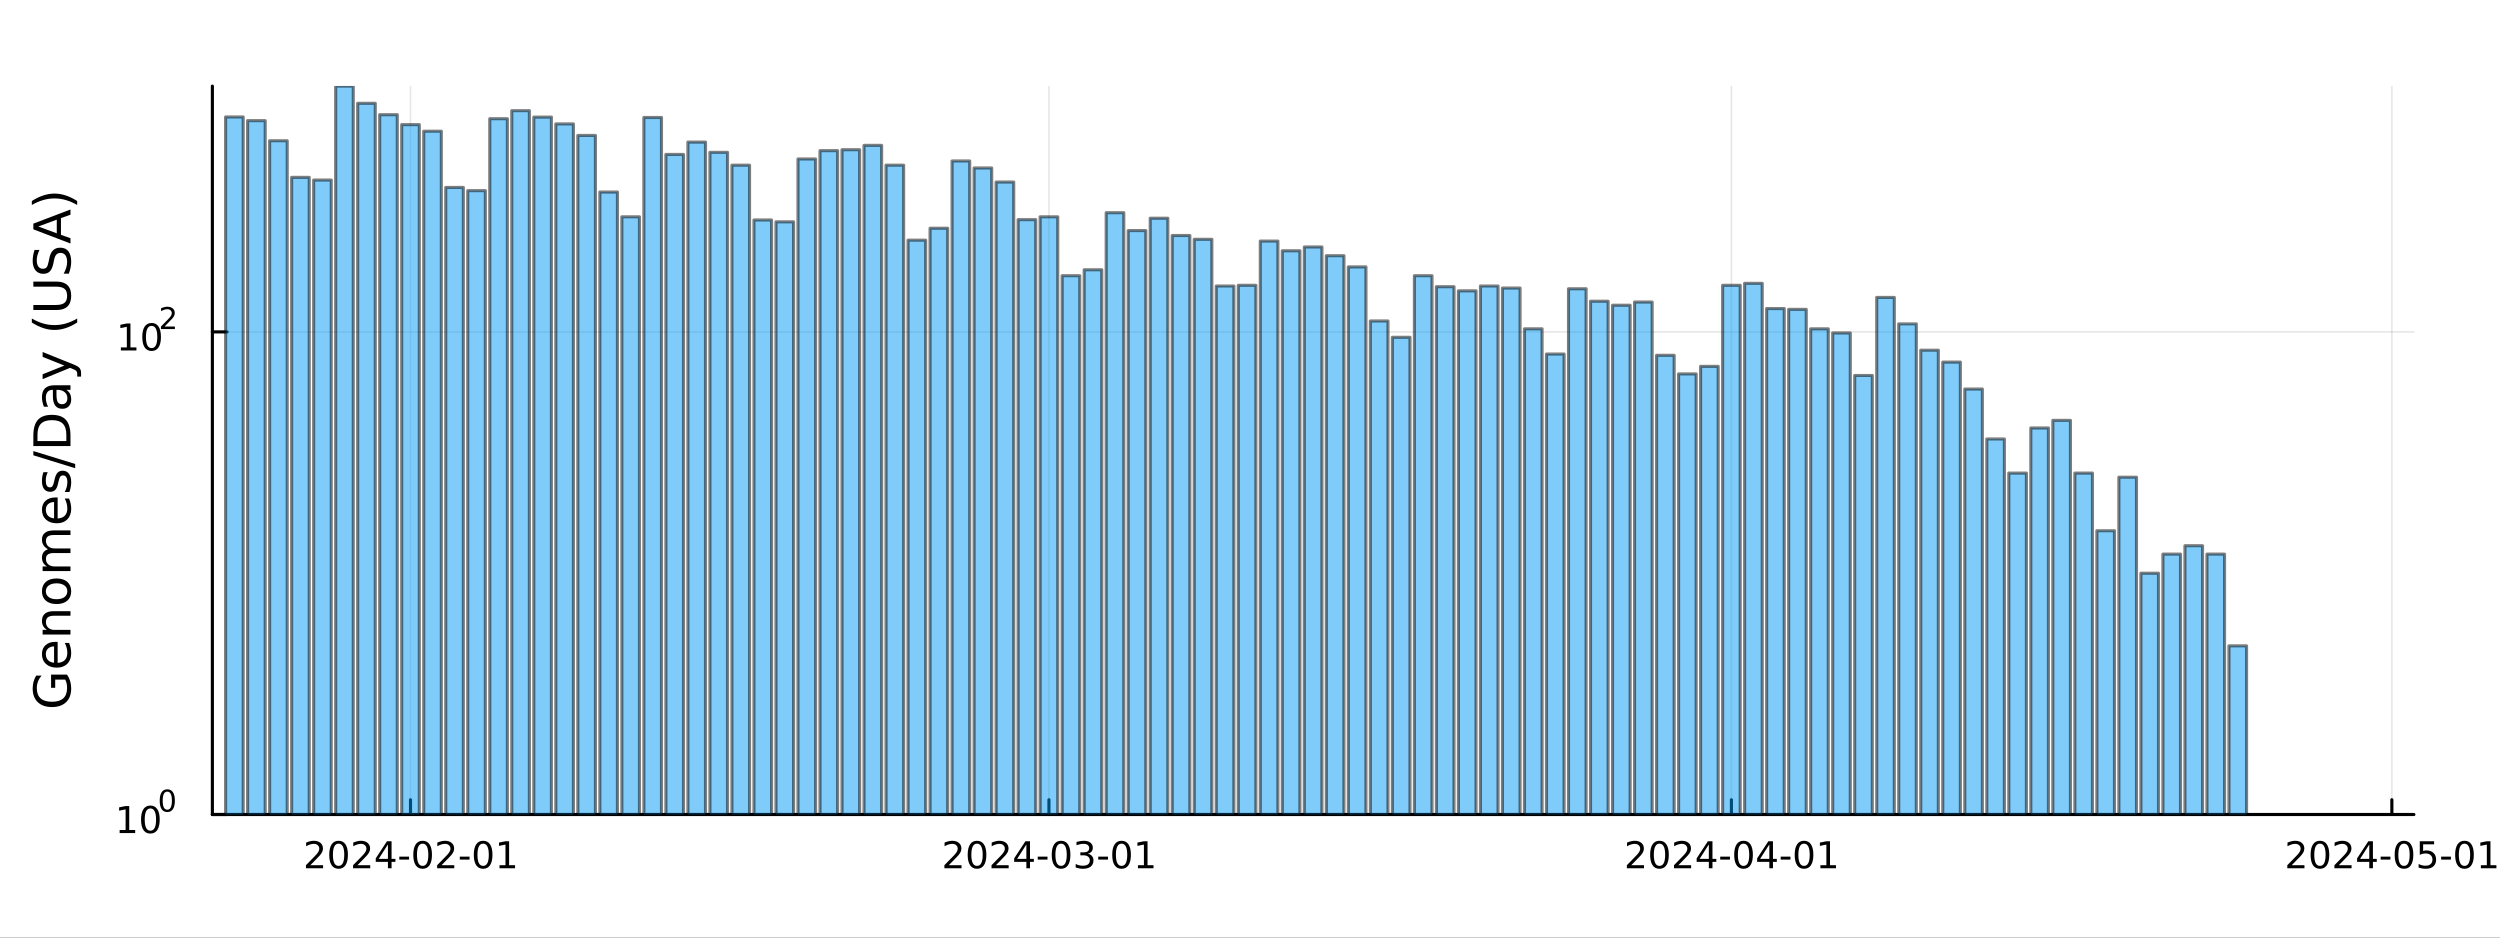 <?xml version="1.0" encoding="utf-8"?>
<svg xmlns="http://www.w3.org/2000/svg" xmlns:xlink="http://www.w3.org/1999/xlink" width="800" height="300" viewBox="0 0 3200 1200">
<rect x="0" y="0" width="3200" height="1200" fill="#333333" stroke="none"/>
<defs>
  <clipPath id="clip220">
    <rect x="0" y="0" width="3200" height="1200"/>
  </clipPath>
</defs>
<path clip-path="url(#clip220)" d="M0 1200 L3200 1200 L3200 0 L0 0  Z" fill="#ffffff" fill-rule="evenodd" fill-opacity="1"/>
<defs>
  <clipPath id="clip221">
    <rect x="640" y="0" width="2241" height="1200"/>
  </clipPath>
</defs>
<path clip-path="url(#clip220)" d="M271.839 1042.58 L3089.76 1042.58 L3089.76 110.236 L271.839 110.236  Z" fill="#ffffff" fill-rule="evenodd" fill-opacity="1"/>
<defs>
  <clipPath id="clip222">
    <rect x="271" y="110" width="2819" height="933"/>
  </clipPath>
</defs>
<polyline clip-path="url(#clip222)" style="stroke:#000000; stroke-linecap:round; stroke-linejoin:round; stroke-width:2; stroke-opacity:0.1; fill:none" points="525.452,1042.58 525.452,110.236 "/>
<polyline clip-path="url(#clip222)" style="stroke:#000000; stroke-linecap:round; stroke-linejoin:round; stroke-width:2; stroke-opacity:0.1; fill:none" points="1342.65,1042.58 1342.65,110.236 "/>
<polyline clip-path="url(#clip222)" style="stroke:#000000; stroke-linecap:round; stroke-linejoin:round; stroke-width:2; stroke-opacity:0.1; fill:none" points="2216.21,1042.58 2216.21,110.236 "/>
<polyline clip-path="url(#clip222)" style="stroke:#000000; stroke-linecap:round; stroke-linejoin:round; stroke-width:2; stroke-opacity:0.1; fill:none" points="3061.58,1042.58 3061.58,110.236 "/>
<polyline clip-path="url(#clip220)" style="stroke:#000000; stroke-linecap:round; stroke-linejoin:round; stroke-width:4; stroke-opacity:1; fill:none" points="271.839,1042.58 3089.76,1042.58 "/>
<polyline clip-path="url(#clip220)" style="stroke:#000000; stroke-linecap:round; stroke-linejoin:round; stroke-width:4; stroke-opacity:1; fill:none" points="525.452,1042.58 525.452,1023.68 "/>
<polyline clip-path="url(#clip220)" style="stroke:#000000; stroke-linecap:round; stroke-linejoin:round; stroke-width:4; stroke-opacity:1; fill:none" points="1342.65,1042.58 1342.65,1023.68 "/>
<polyline clip-path="url(#clip220)" style="stroke:#000000; stroke-linecap:round; stroke-linejoin:round; stroke-width:4; stroke-opacity:1; fill:none" points="2216.21,1042.58 2216.21,1023.68 "/>
<polyline clip-path="url(#clip220)" style="stroke:#000000; stroke-linecap:round; stroke-linejoin:round; stroke-width:4; stroke-opacity:1; fill:none" points="3061.58,1042.58 3061.58,1023.68 "/>
<path clip-path="url(#clip220)" d="M397.247 1107.44 L413.566 1107.44 L413.566 1111.38 L391.622 1111.38 L391.622 1107.44 Q394.284 1104.69 398.867 1100.06 Q403.474 1095.4 404.654 1094.06 Q406.9 1091.54 407.779 1089.8 Q408.682 1088.04 408.682 1086.35 Q408.682 1083.6 406.738 1081.86 Q404.816 1080.13 401.715 1080.13 Q399.516 1080.13 397.062 1080.89 Q394.631 1081.65 391.854 1083.2 L391.854 1078.48 Q394.678 1077.35 397.131 1076.77 Q399.585 1076.19 401.622 1076.19 Q406.992 1076.19 410.187 1078.88 Q413.381 1081.56 413.381 1086.05 Q413.381 1088.18 412.571 1090.1 Q411.784 1092 409.678 1094.59 Q409.099 1095.26 405.997 1098.48 Q402.895 1101.68 397.247 1107.44 Z" fill="#000000" fill-rule="nonzero" fill-opacity="1" /><path clip-path="url(#clip220)" d="M433.381 1079.89 Q429.77 1079.89 427.941 1083.46 Q426.136 1087 426.136 1094.13 Q426.136 1101.24 427.941 1104.8 Q429.77 1108.34 433.381 1108.34 Q437.015 1108.34 438.821 1104.8 Q440.65 1101.24 440.65 1094.13 Q440.65 1087 438.821 1083.46 Q437.015 1079.89 433.381 1079.89 M433.381 1076.19 Q439.191 1076.19 442.247 1080.8 Q445.326 1085.38 445.326 1094.13 Q445.326 1102.86 442.247 1107.46 Q439.191 1112.05 433.381 1112.05 Q427.571 1112.05 424.492 1107.46 Q421.437 1102.86 421.437 1094.13 Q421.437 1085.38 424.492 1080.8 Q427.571 1076.19 433.381 1076.19 Z" fill="#000000" fill-rule="nonzero" fill-opacity="1" /><path clip-path="url(#clip220)" d="M457.571 1107.44 L473.89 1107.44 L473.89 1111.38 L451.946 1111.38 L451.946 1107.44 Q454.608 1104.69 459.191 1100.06 Q463.798 1095.4 464.978 1094.06 Q467.224 1091.54 468.103 1089.8 Q469.006 1088.04 469.006 1086.35 Q469.006 1083.6 467.062 1081.86 Q465.14 1080.13 462.038 1080.13 Q459.839 1080.13 457.386 1080.89 Q454.955 1081.65 452.177 1083.2 L452.177 1078.48 Q455.001 1077.35 457.455 1076.77 Q459.909 1076.19 461.946 1076.19 Q467.316 1076.19 470.511 1078.88 Q473.705 1081.56 473.705 1086.05 Q473.705 1088.18 472.895 1090.1 Q472.108 1092 470.001 1094.59 Q469.423 1095.26 466.321 1098.48 Q463.219 1101.68 457.571 1107.44 Z" fill="#000000" fill-rule="nonzero" fill-opacity="1" /><path clip-path="url(#clip220)" d="M496.552 1080.89 L484.747 1099.34 L496.552 1099.34 L496.552 1080.89 M495.325 1076.82 L501.205 1076.82 L501.205 1099.34 L506.135 1099.34 L506.135 1103.23 L501.205 1103.23 L501.205 1111.38 L496.552 1111.38 L496.552 1103.23 L480.95 1103.23 L480.95 1098.71 L495.325 1076.82 Z" fill="#000000" fill-rule="nonzero" fill-opacity="1" /><path clip-path="url(#clip220)" d="M511.112 1096.49 L523.589 1096.49 L523.589 1100.29 L511.112 1100.29 L511.112 1096.49 Z" fill="#000000" fill-rule="nonzero" fill-opacity="1" /><path clip-path="url(#clip220)" d="M540.973 1079.89 Q537.362 1079.89 535.533 1083.46 Q533.728 1087 533.728 1094.13 Q533.728 1101.24 535.533 1104.8 Q537.362 1108.34 540.973 1108.34 Q544.607 1108.34 546.413 1104.8 Q548.242 1101.24 548.242 1094.13 Q548.242 1087 546.413 1083.46 Q544.607 1079.89 540.973 1079.89 M540.973 1076.19 Q546.783 1076.19 549.839 1080.8 Q552.918 1085.38 552.918 1094.13 Q552.918 1102.86 549.839 1107.46 Q546.783 1112.05 540.973 1112.05 Q535.163 1112.05 532.084 1107.46 Q529.029 1102.86 529.029 1094.13 Q529.029 1085.38 532.084 1080.8 Q535.163 1076.19 540.973 1076.19 Z" fill="#000000" fill-rule="nonzero" fill-opacity="1" /><path clip-path="url(#clip220)" d="M565.163 1107.44 L581.482 1107.44 L581.482 1111.38 L559.538 1111.38 L559.538 1107.44 Q562.2 1104.69 566.783 1100.06 Q571.39 1095.4 572.57 1094.06 Q574.816 1091.54 575.695 1089.8 Q576.598 1088.04 576.598 1086.35 Q576.598 1083.6 574.654 1081.86 Q572.732 1080.13 569.63 1080.13 Q567.431 1080.13 564.978 1080.89 Q562.547 1081.65 559.769 1083.2 L559.769 1078.48 Q562.593 1077.35 565.047 1076.77 Q567.501 1076.19 569.538 1076.19 Q574.908 1076.19 578.103 1078.88 Q581.297 1081.56 581.297 1086.05 Q581.297 1088.18 580.487 1090.1 Q579.7 1092 577.593 1094.59 Q577.015 1095.26 573.913 1098.48 Q570.811 1101.68 565.163 1107.44 Z" fill="#000000" fill-rule="nonzero" fill-opacity="1" /><path clip-path="url(#clip220)" d="M588.542 1096.49 L601.019 1096.49 L601.019 1100.29 L588.542 1100.29 L588.542 1096.49 Z" fill="#000000" fill-rule="nonzero" fill-opacity="1" /><path clip-path="url(#clip220)" d="M618.403 1079.89 Q614.792 1079.89 612.964 1083.46 Q611.158 1087 611.158 1094.13 Q611.158 1101.24 612.964 1104.8 Q614.792 1108.34 618.403 1108.34 Q622.038 1108.34 623.843 1104.8 Q625.672 1101.24 625.672 1094.13 Q625.672 1087 623.843 1083.46 Q622.038 1079.89 618.403 1079.89 M618.403 1076.19 Q624.213 1076.19 627.269 1080.8 Q630.348 1085.38 630.348 1094.13 Q630.348 1102.86 627.269 1107.46 Q624.213 1112.05 618.403 1112.05 Q612.593 1112.05 609.514 1107.46 Q606.459 1102.86 606.459 1094.13 Q606.459 1085.38 609.514 1080.8 Q612.593 1076.19 618.403 1076.19 Z" fill="#000000" fill-rule="nonzero" fill-opacity="1" /><path clip-path="url(#clip220)" d="M639.375 1107.44 L647.014 1107.44 L647.014 1081.07 L638.704 1082.74 L638.704 1078.48 L646.968 1076.82 L651.644 1076.82 L651.644 1107.44 L659.283 1107.44 L659.283 1111.38 L639.375 1111.38 L639.375 1107.44 Z" fill="#000000" fill-rule="nonzero" fill-opacity="1" /><path clip-path="url(#clip220)" d="M1214.45 1107.44 L1230.76 1107.44 L1230.76 1111.38 L1208.82 1111.38 L1208.82 1107.44 Q1211.48 1104.69 1216.07 1100.06 Q1220.67 1095.4 1221.85 1094.06 Q1224.1 1091.54 1224.98 1089.8 Q1225.88 1088.04 1225.88 1086.35 Q1225.88 1083.6 1223.94 1081.86 Q1222.01 1080.13 1218.91 1080.13 Q1216.71 1080.13 1214.26 1080.89 Q1211.83 1081.65 1209.05 1083.2 L1209.05 1078.48 Q1211.88 1077.35 1214.33 1076.77 Q1216.78 1076.19 1218.82 1076.19 Q1224.19 1076.19 1227.38 1078.88 Q1230.58 1081.56 1230.58 1086.05 Q1230.58 1088.18 1229.77 1090.1 Q1228.98 1092 1226.88 1094.59 Q1226.3 1095.26 1223.2 1098.48 Q1220.09 1101.68 1214.45 1107.44 Z" fill="#000000" fill-rule="nonzero" fill-opacity="1" /><path clip-path="url(#clip220)" d="M1250.58 1079.89 Q1246.97 1079.89 1245.14 1083.46 Q1243.33 1087 1243.33 1094.13 Q1243.33 1101.24 1245.14 1104.8 Q1246.97 1108.34 1250.58 1108.34 Q1254.21 1108.34 1256.02 1104.8 Q1257.85 1101.24 1257.85 1094.13 Q1257.85 1087 1256.02 1083.46 Q1254.21 1079.89 1250.58 1079.89 M1250.58 1076.19 Q1256.39 1076.19 1259.44 1080.8 Q1262.52 1085.38 1262.52 1094.13 Q1262.52 1102.86 1259.44 1107.46 Q1256.39 1112.05 1250.58 1112.05 Q1244.77 1112.05 1241.69 1107.46 Q1238.63 1102.86 1238.63 1094.13 Q1238.63 1085.38 1241.69 1080.8 Q1244.77 1076.19 1250.58 1076.19 Z" fill="#000000" fill-rule="nonzero" fill-opacity="1" /><path clip-path="url(#clip220)" d="M1274.77 1107.44 L1291.09 1107.44 L1291.09 1111.38 L1269.14 1111.38 L1269.14 1107.44 Q1271.81 1104.69 1276.39 1100.06 Q1281 1095.4 1282.18 1094.06 Q1284.42 1091.54 1285.3 1089.8 Q1286.2 1088.04 1286.2 1086.35 Q1286.2 1083.6 1284.26 1081.86 Q1282.34 1080.13 1279.24 1080.13 Q1277.04 1080.13 1274.58 1080.89 Q1272.15 1081.65 1269.38 1083.2 L1269.38 1078.48 Q1272.2 1077.35 1274.65 1076.77 Q1277.11 1076.19 1279.14 1076.19 Q1284.51 1076.19 1287.71 1078.88 Q1290.9 1081.56 1290.9 1086.05 Q1290.9 1088.18 1290.09 1090.1 Q1289.31 1092 1287.2 1094.59 Q1286.62 1095.26 1283.52 1098.48 Q1280.42 1101.68 1274.77 1107.44 Z" fill="#000000" fill-rule="nonzero" fill-opacity="1" /><path clip-path="url(#clip220)" d="M1313.75 1080.89 L1301.94 1099.34 L1313.75 1099.34 L1313.75 1080.89 M1312.52 1076.82 L1318.4 1076.82 L1318.4 1099.34 L1323.33 1099.34 L1323.33 1103.23 L1318.4 1103.23 L1318.4 1111.38 L1313.75 1111.38 L1313.75 1103.23 L1298.15 1103.23 L1298.15 1098.71 L1312.52 1076.82 Z" fill="#000000" fill-rule="nonzero" fill-opacity="1" /><path clip-path="url(#clip220)" d="M1328.31 1096.49 L1340.79 1096.49 L1340.79 1100.29 L1328.31 1100.29 L1328.31 1096.49 Z" fill="#000000" fill-rule="nonzero" fill-opacity="1" /><path clip-path="url(#clip220)" d="M1358.17 1079.89 Q1354.56 1079.89 1352.73 1083.46 Q1350.93 1087 1350.93 1094.13 Q1350.93 1101.24 1352.73 1104.8 Q1354.56 1108.34 1358.17 1108.34 Q1361.81 1108.34 1363.61 1104.8 Q1365.44 1101.24 1365.44 1094.13 Q1365.44 1087 1363.61 1083.46 Q1361.81 1079.89 1358.17 1079.89 M1358.17 1076.19 Q1363.98 1076.19 1367.04 1080.8 Q1370.12 1085.38 1370.12 1094.13 Q1370.12 1102.86 1367.04 1107.46 Q1363.98 1112.05 1358.17 1112.05 Q1352.36 1112.05 1349.28 1107.46 Q1346.23 1102.86 1346.23 1094.13 Q1346.23 1085.38 1349.28 1080.8 Q1352.36 1076.19 1358.17 1076.19 Z" fill="#000000" fill-rule="nonzero" fill-opacity="1" /><path clip-path="url(#clip220)" d="M1392.5 1092.74 Q1395.86 1093.46 1397.73 1095.73 Q1399.63 1098 1399.63 1101.33 Q1399.63 1106.45 1396.11 1109.25 Q1392.59 1112.05 1386.11 1112.05 Q1383.94 1112.05 1381.62 1111.61 Q1379.33 1111.19 1376.87 1110.33 L1376.87 1105.82 Q1378.82 1106.95 1381.13 1107.53 Q1383.45 1108.11 1385.97 1108.11 Q1390.37 1108.11 1392.66 1106.38 Q1394.98 1104.64 1394.98 1101.33 Q1394.98 1098.27 1392.82 1096.56 Q1390.69 1094.82 1386.87 1094.82 L1382.85 1094.82 L1382.85 1090.98 L1387.06 1090.98 Q1390.51 1090.98 1392.34 1089.62 Q1394.17 1088.23 1394.17 1085.64 Q1394.17 1082.97 1392.27 1081.56 Q1390.39 1080.13 1386.87 1080.13 Q1384.95 1080.13 1382.75 1080.54 Q1380.56 1080.96 1377.92 1081.84 L1377.92 1077.67 Q1380.58 1076.93 1382.89 1076.56 Q1385.23 1076.19 1387.29 1076.19 Q1392.62 1076.19 1395.72 1078.62 Q1398.82 1081.03 1398.82 1085.15 Q1398.82 1088.02 1397.18 1090.01 Q1395.53 1091.98 1392.5 1092.74 Z" fill="#000000" fill-rule="nonzero" fill-opacity="1" /><path clip-path="url(#clip220)" d="M1405.74 1096.49 L1418.22 1096.49 L1418.22 1100.29 L1405.74 1100.29 L1405.74 1096.49 Z" fill="#000000" fill-rule="nonzero" fill-opacity="1" /><path clip-path="url(#clip220)" d="M1435.6 1079.89 Q1431.99 1079.89 1430.16 1083.46 Q1428.36 1087 1428.36 1094.13 Q1428.36 1101.24 1430.16 1104.8 Q1431.99 1108.34 1435.6 1108.34 Q1439.24 1108.34 1441.04 1104.8 Q1442.87 1101.24 1442.87 1094.13 Q1442.87 1087 1441.04 1083.46 Q1439.24 1079.89 1435.6 1079.89 M1435.6 1076.19 Q1441.41 1076.19 1444.47 1080.8 Q1447.55 1085.38 1447.55 1094.13 Q1447.55 1102.86 1444.47 1107.46 Q1441.41 1112.05 1435.6 1112.05 Q1429.79 1112.05 1426.71 1107.46 Q1423.66 1102.86 1423.66 1094.13 Q1423.66 1085.38 1426.71 1080.8 Q1429.79 1076.19 1435.6 1076.19 Z" fill="#000000" fill-rule="nonzero" fill-opacity="1" /><path clip-path="url(#clip220)" d="M1456.57 1107.44 L1464.21 1107.44 L1464.21 1081.07 L1455.9 1082.74 L1455.9 1078.48 L1464.17 1076.82 L1468.84 1076.82 L1468.84 1107.44 L1476.48 1107.44 L1476.48 1111.38 L1456.57 1111.38 L1456.57 1107.44 Z" fill="#000000" fill-rule="nonzero" fill-opacity="1" /><path clip-path="url(#clip220)" d="M2088 1107.44 L2104.32 1107.44 L2104.32 1111.38 L2082.38 1111.38 L2082.38 1107.44 Q2085.04 1104.69 2089.62 1100.06 Q2094.23 1095.4 2095.41 1094.06 Q2097.65 1091.54 2098.53 1089.8 Q2099.44 1088.04 2099.44 1086.35 Q2099.44 1083.6 2097.49 1081.86 Q2095.57 1080.13 2092.47 1080.13 Q2090.27 1080.13 2087.82 1080.89 Q2085.39 1081.65 2082.61 1083.2 L2082.61 1078.48 Q2085.43 1077.35 2087.89 1076.77 Q2090.34 1076.19 2092.38 1076.19 Q2097.75 1076.19 2100.94 1078.88 Q2104.14 1081.56 2104.14 1086.05 Q2104.14 1088.18 2103.33 1090.1 Q2102.54 1092 2100.43 1094.59 Q2099.85 1095.26 2096.75 1098.48 Q2093.65 1101.68 2088 1107.44 Z" fill="#000000" fill-rule="nonzero" fill-opacity="1" /><path clip-path="url(#clip220)" d="M2124.14 1079.89 Q2120.52 1079.89 2118.7 1083.46 Q2116.89 1087 2116.89 1094.13 Q2116.89 1101.24 2118.7 1104.8 Q2120.52 1108.34 2124.14 1108.34 Q2127.77 1108.34 2129.58 1104.8 Q2131.4 1101.24 2131.4 1094.13 Q2131.4 1087 2129.58 1083.46 Q2127.77 1079.89 2124.14 1079.89 M2124.14 1076.19 Q2129.95 1076.19 2133 1080.8 Q2136.08 1085.38 2136.08 1094.13 Q2136.08 1102.86 2133 1107.46 Q2129.95 1112.05 2124.14 1112.05 Q2118.33 1112.05 2115.25 1107.46 Q2112.19 1102.86 2112.19 1094.13 Q2112.19 1085.38 2115.25 1080.8 Q2118.33 1076.19 2124.14 1076.19 Z" fill="#000000" fill-rule="nonzero" fill-opacity="1" /><path clip-path="url(#clip220)" d="M2148.33 1107.44 L2164.64 1107.44 L2164.64 1111.38 L2142.7 1111.38 L2142.7 1107.44 Q2145.36 1104.69 2149.95 1100.06 Q2154.55 1095.4 2155.73 1094.06 Q2157.98 1091.54 2158.86 1089.8 Q2159.76 1088.04 2159.76 1086.35 Q2159.76 1083.6 2157.82 1081.86 Q2155.89 1080.13 2152.79 1080.13 Q2150.59 1080.13 2148.14 1080.89 Q2145.71 1081.65 2142.93 1083.2 L2142.93 1078.48 Q2145.76 1077.35 2148.21 1076.77 Q2150.66 1076.19 2152.7 1076.19 Q2158.07 1076.19 2161.27 1078.88 Q2164.46 1081.56 2164.46 1086.05 Q2164.46 1088.18 2163.65 1090.1 Q2162.86 1092 2160.76 1094.59 Q2160.18 1095.26 2157.08 1098.48 Q2153.97 1101.68 2148.33 1107.44 Z" fill="#000000" fill-rule="nonzero" fill-opacity="1" /><path clip-path="url(#clip220)" d="M2187.31 1080.89 L2175.5 1099.34 L2187.31 1099.34 L2187.31 1080.89 M2186.08 1076.82 L2191.96 1076.82 L2191.96 1099.34 L2196.89 1099.34 L2196.89 1103.23 L2191.96 1103.23 L2191.96 1111.38 L2187.31 1111.38 L2187.31 1103.23 L2171.71 1103.23 L2171.71 1098.71 L2186.08 1076.82 Z" fill="#000000" fill-rule="nonzero" fill-opacity="1" /><path clip-path="url(#clip220)" d="M2201.87 1096.49 L2214.34 1096.49 L2214.34 1100.29 L2201.87 1100.29 L2201.87 1096.49 Z" fill="#000000" fill-rule="nonzero" fill-opacity="1" /><path clip-path="url(#clip220)" d="M2231.73 1079.89 Q2228.12 1079.89 2226.29 1083.46 Q2224.48 1087 2224.48 1094.13 Q2224.48 1101.24 2226.29 1104.8 Q2228.12 1108.34 2231.73 1108.34 Q2235.36 1108.34 2237.17 1104.8 Q2239 1101.24 2239 1094.13 Q2239 1087 2237.17 1083.46 Q2235.36 1079.89 2231.73 1079.89 M2231.73 1076.19 Q2237.54 1076.19 2240.59 1080.8 Q2243.67 1085.38 2243.67 1094.13 Q2243.67 1102.86 2240.59 1107.46 Q2237.54 1112.05 2231.73 1112.05 Q2225.92 1112.05 2222.84 1107.46 Q2219.78 1102.86 2219.78 1094.13 Q2219.78 1085.38 2222.84 1080.8 Q2225.92 1076.19 2231.73 1076.19 Z" fill="#000000" fill-rule="nonzero" fill-opacity="1" /><path clip-path="url(#clip220)" d="M2264.74 1080.89 L2252.93 1099.34 L2264.74 1099.34 L2264.74 1080.89 M2263.51 1076.82 L2269.39 1076.82 L2269.39 1099.34 L2274.32 1099.34 L2274.32 1103.23 L2269.39 1103.23 L2269.39 1111.38 L2264.74 1111.38 L2264.74 1103.23 L2249.14 1103.23 L2249.14 1098.71 L2263.51 1076.82 Z" fill="#000000" fill-rule="nonzero" fill-opacity="1" /><path clip-path="url(#clip220)" d="M2279.3 1096.49 L2291.77 1096.49 L2291.77 1100.29 L2279.3 1100.29 L2279.3 1096.49 Z" fill="#000000" fill-rule="nonzero" fill-opacity="1" /><path clip-path="url(#clip220)" d="M2309.16 1079.89 Q2305.55 1079.89 2303.72 1083.46 Q2301.91 1087 2301.91 1094.13 Q2301.91 1101.24 2303.72 1104.8 Q2305.55 1108.34 2309.16 1108.34 Q2312.79 1108.34 2314.6 1104.8 Q2316.43 1101.24 2316.43 1094.13 Q2316.43 1087 2314.6 1083.46 Q2312.79 1079.89 2309.16 1079.89 M2309.16 1076.19 Q2314.97 1076.19 2318.02 1080.8 Q2321.1 1085.38 2321.1 1094.13 Q2321.1 1102.86 2318.02 1107.46 Q2314.97 1112.05 2309.16 1112.05 Q2303.35 1112.05 2300.27 1107.46 Q2297.21 1102.86 2297.21 1094.13 Q2297.21 1085.38 2300.27 1080.8 Q2303.35 1076.19 2309.16 1076.19 Z" fill="#000000" fill-rule="nonzero" fill-opacity="1" /><path clip-path="url(#clip220)" d="M2330.13 1107.44 L2337.77 1107.44 L2337.77 1081.07 L2329.46 1082.74 L2329.46 1078.48 L2337.72 1076.82 L2342.4 1076.82 L2342.4 1107.44 L2350.04 1107.44 L2350.04 1111.38 L2330.13 1111.38 L2330.13 1107.44 Z" fill="#000000" fill-rule="nonzero" fill-opacity="1" /><path clip-path="url(#clip220)" d="M2933.38 1107.44 L2949.7 1107.44 L2949.7 1111.38 L2927.75 1111.38 L2927.75 1107.44 Q2930.42 1104.69 2935 1100.06 Q2939.61 1095.4 2940.79 1094.06 Q2943.03 1091.54 2943.91 1089.8 Q2944.81 1088.04 2944.81 1086.35 Q2944.81 1083.6 2942.87 1081.86 Q2940.95 1080.13 2937.85 1080.13 Q2935.65 1080.13 2933.19 1080.89 Q2930.76 1081.65 2927.99 1083.2 L2927.99 1078.48 Q2930.81 1077.35 2933.26 1076.77 Q2935.72 1076.19 2937.75 1076.19 Q2943.12 1076.19 2946.32 1078.88 Q2949.51 1081.56 2949.51 1086.05 Q2949.51 1088.18 2948.7 1090.1 Q2947.92 1092 2945.81 1094.59 Q2945.23 1095.26 2942.13 1098.48 Q2939.03 1101.68 2933.38 1107.44 Z" fill="#000000" fill-rule="nonzero" fill-opacity="1" /><path clip-path="url(#clip220)" d="M2969.51 1079.89 Q2965.9 1079.89 2964.07 1083.46 Q2962.27 1087 2962.27 1094.13 Q2962.27 1101.24 2964.07 1104.8 Q2965.9 1108.34 2969.51 1108.34 Q2973.15 1108.34 2974.95 1104.8 Q2976.78 1101.24 2976.78 1094.13 Q2976.78 1087 2974.95 1083.46 Q2973.15 1079.89 2969.51 1079.89 M2969.51 1076.19 Q2975.32 1076.19 2978.38 1080.8 Q2981.46 1085.38 2981.46 1094.13 Q2981.46 1102.86 2978.38 1107.46 Q2975.32 1112.05 2969.51 1112.05 Q2963.7 1112.05 2960.62 1107.46 Q2957.57 1102.86 2957.57 1094.13 Q2957.57 1085.38 2960.62 1080.8 Q2963.7 1076.19 2969.51 1076.19 Z" fill="#000000" fill-rule="nonzero" fill-opacity="1" /><path clip-path="url(#clip220)" d="M2993.7 1107.44 L3010.02 1107.44 L3010.02 1111.38 L2988.08 1111.38 L2988.08 1107.44 Q2990.74 1104.69 2995.32 1100.06 Q2999.93 1095.4 3001.11 1094.06 Q3003.36 1091.54 3004.24 1089.8 Q3005.14 1088.04 3005.14 1086.35 Q3005.14 1083.6 3003.19 1081.86 Q3001.27 1080.13 2998.17 1080.13 Q2995.97 1080.13 2993.52 1080.89 Q2991.09 1081.65 2988.31 1083.2 L2988.31 1078.48 Q2991.13 1077.35 2993.59 1076.77 Q2996.04 1076.19 2998.08 1076.19 Q3003.45 1076.19 3006.64 1078.88 Q3009.84 1081.56 3009.84 1086.05 Q3009.84 1088.18 3009.03 1090.1 Q3008.24 1092 3006.13 1094.59 Q3005.55 1095.26 3002.45 1098.48 Q2999.35 1101.68 2993.7 1107.44 Z" fill="#000000" fill-rule="nonzero" fill-opacity="1" /><path clip-path="url(#clip220)" d="M3032.68 1080.89 L3020.88 1099.34 L3032.68 1099.34 L3032.68 1080.89 M3031.46 1076.82 L3037.34 1076.82 L3037.34 1099.34 L3042.27 1099.34 L3042.27 1103.23 L3037.34 1103.23 L3037.34 1111.38 L3032.68 1111.38 L3032.68 1103.23 L3017.08 1103.23 L3017.08 1098.71 L3031.46 1076.82 Z" fill="#000000" fill-rule="nonzero" fill-opacity="1" /><path clip-path="url(#clip220)" d="M3047.24 1096.49 L3059.72 1096.49 L3059.72 1100.29 L3047.24 1100.29 L3047.24 1096.49 Z" fill="#000000" fill-rule="nonzero" fill-opacity="1" /><path clip-path="url(#clip220)" d="M3077.11 1079.89 Q3073.49 1079.89 3071.67 1083.46 Q3069.86 1087 3069.86 1094.13 Q3069.86 1101.24 3071.67 1104.8 Q3073.49 1108.34 3077.11 1108.34 Q3080.74 1108.34 3082.55 1104.8 Q3084.37 1101.24 3084.37 1094.13 Q3084.37 1087 3082.55 1083.46 Q3080.74 1079.89 3077.11 1079.89 M3077.11 1076.19 Q3082.92 1076.19 3085.97 1080.8 Q3089.05 1085.38 3089.05 1094.13 Q3089.05 1102.86 3085.97 1107.46 Q3082.92 1112.05 3077.11 1112.05 Q3071.3 1112.05 3068.22 1107.46 Q3065.16 1102.86 3065.16 1094.13 Q3065.16 1085.38 3068.22 1080.8 Q3071.3 1076.19 3077.11 1076.19 Z" fill="#000000" fill-rule="nonzero" fill-opacity="1" /><path clip-path="url(#clip220)" d="M3097.31 1076.82 L3115.67 1076.82 L3115.67 1080.75 L3101.6 1080.75 L3101.6 1089.22 Q3102.61 1088.88 3103.63 1088.71 Q3104.65 1088.53 3105.67 1088.53 Q3111.46 1088.53 3114.84 1091.7 Q3118.22 1094.87 3118.22 1100.29 Q3118.22 1105.87 3114.74 1108.97 Q3111.27 1112.05 3104.95 1112.05 Q3102.78 1112.05 3100.51 1111.68 Q3098.26 1111.31 3095.86 1110.57 L3095.86 1105.87 Q3097.94 1107 3100.16 1107.56 Q3102.38 1108.11 3104.86 1108.11 Q3108.86 1108.11 3111.2 1106.01 Q3113.54 1103.9 3113.54 1100.29 Q3113.54 1096.68 3111.2 1094.57 Q3108.86 1092.46 3104.86 1092.46 Q3102.98 1092.46 3101.11 1092.88 Q3099.26 1093.3 3097.31 1094.18 L3097.31 1076.82 Z" fill="#000000" fill-rule="nonzero" fill-opacity="1" /><path clip-path="url(#clip220)" d="M3124.67 1096.49 L3137.15 1096.49 L3137.15 1100.29 L3124.67 1100.29 L3124.67 1096.49 Z" fill="#000000" fill-rule="nonzero" fill-opacity="1" /><path clip-path="url(#clip220)" d="M3154.54 1079.89 Q3150.92 1079.89 3149.1 1083.46 Q3147.29 1087 3147.29 1094.13 Q3147.29 1101.24 3149.1 1104.8 Q3150.92 1108.34 3154.54 1108.34 Q3158.17 1108.34 3159.98 1104.8 Q3161.8 1101.24 3161.8 1094.13 Q3161.8 1087 3159.98 1083.46 Q3158.17 1079.89 3154.54 1079.89 M3154.54 1076.19 Q3160.35 1076.19 3163.4 1080.8 Q3166.48 1085.38 3166.48 1094.13 Q3166.48 1102.86 3163.4 1107.46 Q3160.35 1112.05 3154.54 1112.05 Q3148.73 1112.05 3145.65 1107.46 Q3142.59 1102.86 3142.59 1094.13 Q3142.59 1085.38 3145.65 1080.8 Q3148.73 1076.19 3154.54 1076.19 Z" fill="#000000" fill-rule="nonzero" fill-opacity="1" /><path clip-path="url(#clip220)" d="M3175.51 1107.44 L3183.15 1107.44 L3183.15 1081.07 L3174.84 1082.74 L3174.84 1078.48 L3183.1 1076.82 L3187.78 1076.82 L3187.78 1107.44 L3195.41 1107.44 L3195.41 1111.38 L3175.51 1111.38 L3175.51 1107.44 Z" fill="#000000" fill-rule="nonzero" fill-opacity="1" /><polyline clip-path="url(#clip222)" style="stroke:#000000; stroke-linecap:round; stroke-linejoin:round; stroke-width:2; stroke-opacity:0.1; fill:none" points="271.839,1042.58 3089.76,1042.58 "/>
<polyline clip-path="url(#clip222)" style="stroke:#000000; stroke-linecap:round; stroke-linejoin:round; stroke-width:2; stroke-opacity:0.1; fill:none" points="271.839,424.867 3089.76,424.867 "/>
<polyline clip-path="url(#clip220)" style="stroke:#000000; stroke-linecap:round; stroke-linejoin:round; stroke-width:4; stroke-opacity:1; fill:none" points="271.839,1042.58 271.839,110.236 "/>
<polyline clip-path="url(#clip220)" style="stroke:#000000; stroke-linecap:round; stroke-linejoin:round; stroke-width:4; stroke-opacity:1; fill:none" points="271.839,1042.58 290.737,1042.58 "/>
<polyline clip-path="url(#clip220)" style="stroke:#000000; stroke-linecap:round; stroke-linejoin:round; stroke-width:4; stroke-opacity:1; fill:none" points="271.839,424.867 290.737,424.867 "/>
<path clip-path="url(#clip220)" d="M153.134 1062.37 L160.772 1062.37 L160.772 1036 L152.462 1037.67 L152.462 1033.41 L160.726 1031.74 L165.402 1031.74 L165.402 1062.37 L173.041 1062.37 L173.041 1066.3 L153.134 1066.3 L153.134 1062.37 Z" fill="#000000" fill-rule="nonzero" fill-opacity="1" /><path clip-path="url(#clip220)" d="M192.485 1034.82 Q188.874 1034.82 187.045 1038.39 Q185.24 1041.93 185.24 1049.06 Q185.24 1056.16 187.045 1059.73 Q188.874 1063.27 192.485 1063.27 Q196.119 1063.27 197.925 1059.73 Q199.754 1056.16 199.754 1049.06 Q199.754 1041.93 197.925 1038.39 Q196.119 1034.82 192.485 1034.82 M192.485 1031.12 Q198.295 1031.12 201.351 1035.72 Q204.43 1040.31 204.43 1049.06 Q204.43 1057.78 201.351 1062.39 Q198.295 1066.97 192.485 1066.97 Q186.675 1066.97 183.596 1062.39 Q180.541 1057.78 180.541 1049.06 Q180.541 1040.31 183.596 1035.72 Q186.675 1031.12 192.485 1031.12 Z" fill="#000000" fill-rule="nonzero" fill-opacity="1" /><path clip-path="url(#clip220)" d="M214.134 1013.31 Q211.2 1013.31 209.715 1016.21 Q208.248 1019.09 208.248 1024.88 Q208.248 1030.66 209.715 1033.55 Q211.2 1036.43 214.134 1036.43 Q217.087 1036.43 218.554 1033.55 Q220.04 1030.66 220.04 1024.88 Q220.04 1019.09 218.554 1016.21 Q217.087 1013.31 214.134 1013.31 M214.134 1010.31 Q218.855 1010.31 221.338 1014.05 Q223.839 1017.77 223.839 1024.88 Q223.839 1031.97 221.338 1035.71 Q218.855 1039.44 214.134 1039.44 Q209.414 1039.44 206.912 1035.71 Q204.43 1031.97 204.43 1024.88 Q204.43 1017.77 206.912 1014.05 Q209.414 1010.31 214.134 1010.31 Z" fill="#000000" fill-rule="nonzero" fill-opacity="1" /><path clip-path="url(#clip220)" d="M154.713 444.659 L162.352 444.659 L162.352 418.293 L154.042 419.96 L154.042 415.701 L162.306 414.034 L166.982 414.034 L166.982 444.659 L174.621 444.659 L174.621 448.594 L154.713 448.594 L154.713 444.659 Z" fill="#000000" fill-rule="nonzero" fill-opacity="1" /><path clip-path="url(#clip220)" d="M194.065 417.113 Q190.454 417.113 188.625 420.678 Q186.82 424.219 186.82 431.349 Q186.82 438.455 188.625 442.02 Q190.454 445.562 194.065 445.562 Q197.699 445.562 199.505 442.02 Q201.334 438.455 201.334 431.349 Q201.334 424.219 199.505 420.678 Q197.699 417.113 194.065 417.113 M194.065 413.409 Q199.875 413.409 202.931 418.016 Q206.009 422.599 206.009 431.349 Q206.009 440.076 202.931 444.682 Q199.875 449.265 194.065 449.265 Q188.255 449.265 185.176 444.682 Q182.121 440.076 182.121 431.349 Q182.121 422.599 185.176 418.016 Q188.255 413.409 194.065 413.409 Z" fill="#000000" fill-rule="nonzero" fill-opacity="1" /><path clip-path="url(#clip220)" d="M210.58 417.986 L223.839 417.986 L223.839 421.184 L206.009 421.184 L206.009 417.986 Q208.172 415.748 211.896 411.987 Q215.639 408.206 216.598 407.116 Q218.423 405.065 219.137 403.655 Q219.871 402.226 219.871 400.853 Q219.871 398.614 218.291 397.204 Q216.73 395.793 214.21 395.793 Q212.423 395.793 210.429 396.414 Q208.454 397.035 206.198 398.295 L206.198 394.458 Q208.492 393.536 210.486 393.066 Q212.479 392.596 214.134 392.596 Q218.498 392.596 221.093 394.778 Q223.689 396.959 223.689 400.608 Q223.689 402.338 223.03 403.899 Q222.391 405.442 220.68 407.548 Q220.209 408.094 217.689 410.708 Q215.169 413.303 210.58 417.986 Z" fill="#000000" fill-rule="nonzero" fill-opacity="1" /><path clip-path="url(#clip220)" d="M83.427 869.897 L70.664 869.897 L70.664 880.4 L65.38 880.4 L65.38 863.531 L85.782 863.531 Q88.424 867.255 89.793 871.743 Q91.129 876.231 91.129 881.323 Q91.129 892.463 84.636 898.765 Q78.111 905.036 66.494 905.036 Q54.845 905.036 48.352 898.765 Q41.827 892.463 41.827 881.323 Q41.827 876.676 42.973 872.507 Q44.119 868.305 46.347 864.772 L53.19 864.772 Q50.166 868.337 48.638 872.348 Q47.11 876.358 47.11 880.782 Q47.11 889.503 51.98 893.896 Q56.85 898.256 66.494 898.256 Q76.106 898.256 80.976 893.896 Q85.846 889.503 85.846 880.782 Q85.846 877.377 85.273 874.703 Q84.668 872.029 83.427 869.897 Z" fill="#000000" fill-rule="nonzero" fill-opacity="1" /><path clip-path="url(#clip220)" d="M70.918 821.549 L73.783 821.549 L73.783 848.476 Q79.83 848.094 83.013 844.848 Q86.164 841.569 86.164 835.745 Q86.164 832.371 85.337 829.22 Q84.509 826.037 82.854 822.918 L88.392 822.918 Q89.729 826.069 90.429 829.379 Q91.129 832.689 91.129 836.095 Q91.129 844.625 86.164 849.622 Q81.199 854.587 72.732 854.587 Q63.98 854.587 58.855 849.877 Q53.699 845.134 53.699 837.113 Q53.699 829.92 58.346 825.751 Q62.961 821.549 70.918 821.549 M69.2 827.406 Q64.393 827.469 61.529 830.111 Q58.664 832.721 58.664 837.05 Q58.664 841.951 61.433 844.911 Q64.202 847.84 69.231 848.285 L69.2 827.406 Z" fill="#000000" fill-rule="nonzero" fill-opacity="1" /><path clip-path="url(#clip220)" d="M68.69 782.305 L90.206 782.305 L90.206 788.161 L68.881 788.161 Q63.82 788.161 61.306 790.135 Q58.791 792.108 58.791 796.055 Q58.791 800.797 61.815 803.534 Q64.839 806.272 70.059 806.272 L90.206 806.272 L90.206 812.16 L54.558 812.16 L54.558 806.272 L60.096 806.272 Q56.882 804.171 55.29 801.338 Q53.699 798.474 53.699 794.75 Q53.699 788.607 57.518 785.456 Q61.306 782.305 68.69 782.305 Z" fill="#000000" fill-rule="nonzero" fill-opacity="1" /><path clip-path="url(#clip220)" d="M58.664 756.81 Q58.664 761.521 62.356 764.258 Q66.017 766.995 72.414 766.995 Q78.812 766.995 82.504 764.29 Q86.164 761.553 86.164 756.81 Q86.164 752.131 82.472 749.394 Q78.78 746.657 72.414 746.657 Q66.08 746.657 62.388 749.394 Q58.664 752.131 58.664 756.81 M53.699 756.81 Q53.699 749.171 58.664 744.811 Q63.63 740.45 72.414 740.45 Q81.167 740.45 86.164 744.811 Q91.129 749.171 91.129 756.81 Q91.129 764.481 86.164 768.841 Q81.167 773.17 72.414 773.17 Q63.63 773.17 58.664 768.841 Q53.699 764.481 53.699 756.81 Z" fill="#000000" fill-rule="nonzero" fill-opacity="1" /><path clip-path="url(#clip220)" d="M61.401 702.988 Q57.455 700.792 55.577 697.736 Q53.699 694.681 53.699 690.543 Q53.699 684.973 57.614 681.949 Q61.497 678.926 68.69 678.926 L90.206 678.926 L90.206 684.814 L68.881 684.814 Q63.757 684.814 61.274 686.628 Q58.791 688.442 58.791 692.166 Q58.791 696.718 61.815 699.36 Q64.839 702.001 70.059 702.001 L90.206 702.001 L90.206 707.89 L68.881 707.89 Q63.725 707.89 61.274 709.704 Q58.791 711.518 58.791 715.306 Q58.791 719.794 61.847 722.435 Q64.871 725.077 70.059 725.077 L90.206 725.077 L90.206 730.965 L54.558 730.965 L54.558 725.077 L60.096 725.077 Q56.818 723.072 55.259 720.271 Q53.699 717.47 53.699 713.619 Q53.699 709.736 55.672 707.03 Q57.646 704.293 61.401 702.988 Z" fill="#000000" fill-rule="nonzero" fill-opacity="1" /><path clip-path="url(#clip220)" d="M70.918 636.753 L73.783 636.753 L73.783 663.68 Q79.83 663.298 83.013 660.051 Q86.164 656.773 86.164 650.948 Q86.164 647.575 85.337 644.424 Q84.509 641.241 82.854 638.122 L88.392 638.122 Q89.729 641.273 90.429 644.583 Q91.129 647.893 91.129 651.299 Q91.129 659.829 86.164 664.826 Q81.199 669.791 72.732 669.791 Q63.98 669.791 58.855 665.08 Q53.699 660.338 53.699 652.317 Q53.699 645.124 58.346 640.954 Q62.961 636.753 70.918 636.753 M69.2 642.609 Q64.393 642.673 61.529 645.315 Q58.664 647.925 58.664 652.253 Q58.664 657.155 61.433 660.115 Q64.202 663.043 69.231 663.489 L69.2 642.609 Z" fill="#000000" fill-rule="nonzero" fill-opacity="1" /><path clip-path="url(#clip220)" d="M55.609 604.415 L61.147 604.415 Q59.874 606.898 59.237 609.571 Q58.601 612.245 58.601 615.109 Q58.601 619.47 59.937 621.666 Q61.274 623.83 63.948 623.83 Q65.985 623.83 67.162 622.271 Q68.308 620.711 69.359 616.001 L69.804 613.995 Q71.141 607.757 73.592 605.147 Q76.011 602.505 80.371 602.505 Q85.337 602.505 88.233 606.452 Q91.129 610.367 91.129 617.242 Q91.129 620.107 90.556 623.226 Q90.015 626.313 88.901 629.751 L82.854 629.751 Q84.541 626.504 85.4 623.353 Q86.228 620.202 86.228 617.115 Q86.228 612.977 84.827 610.749 Q83.395 608.521 80.817 608.521 Q78.43 608.521 77.157 610.144 Q75.883 611.736 74.706 617.178 L74.228 619.215 Q73.082 624.658 70.727 627.077 Q68.34 629.496 64.202 629.496 Q59.173 629.496 56.436 625.931 Q53.699 622.366 53.699 615.81 Q53.699 612.563 54.176 609.699 Q54.654 606.834 55.609 604.415 Z" fill="#000000" fill-rule="nonzero" fill-opacity="1" /><path clip-path="url(#clip220)" d="M42.686 582.772 L42.686 577.361 L96.254 593.912 L96.254 599.323 L42.686 582.772 Z" fill="#000000" fill-rule="nonzero" fill-opacity="1" /><path clip-path="url(#clip220)" d="M47.97 564.534 L84.923 564.534 L84.923 556.768 Q84.923 546.933 80.467 542.381 Q76.011 537.798 66.398 537.798 Q56.85 537.798 52.426 542.381 Q47.97 546.933 47.97 556.768 L47.97 564.534 M42.686 570.963 L42.686 557.754 Q42.686 543.941 48.447 537.48 Q54.176 531.018 66.398 531.018 Q78.684 531.018 84.445 537.512 Q90.206 544.005 90.206 557.754 L90.206 570.963 L42.686 570.963 Z" fill="#000000" fill-rule="nonzero" fill-opacity="1" /><path clip-path="url(#clip220)" d="M72.287 504.824 Q72.287 511.921 73.91 514.659 Q75.533 517.396 79.448 517.396 Q82.567 517.396 84.413 515.359 Q86.228 513.29 86.228 509.757 Q86.228 504.887 82.79 501.959 Q79.321 498.999 73.592 498.999 L72.287 498.999 L72.287 504.824 M69.868 493.143 L90.206 493.143 L90.206 498.999 L84.795 498.999 Q88.042 501.004 89.602 503.996 Q91.129 506.988 91.129 511.317 Q91.129 516.791 88.074 520.038 Q84.986 523.252 79.83 523.252 Q73.815 523.252 70.759 519.242 Q67.704 515.2 67.704 507.211 L67.704 498.999 L67.131 498.999 Q63.088 498.999 60.892 501.673 Q58.664 504.314 58.664 509.12 Q58.664 512.176 59.396 515.072 Q60.128 517.969 61.592 520.642 L56.182 520.642 Q54.94 517.428 54.336 514.404 Q53.699 511.38 53.699 508.516 Q53.699 500.781 57.709 496.962 Q61.72 493.143 69.868 493.143 Z" fill="#000000" fill-rule="nonzero" fill-opacity="1" /><path clip-path="url(#clip220)" d="M93.516 466.247 Q99.882 468.73 101.824 471.085 Q103.765 473.441 103.765 477.387 L103.765 482.066 L98.864 482.066 L98.864 478.629 Q98.864 476.21 97.718 474.873 Q96.572 473.536 92.307 471.913 L89.633 470.863 L54.558 485.281 L54.558 479.074 L82.44 467.934 L54.558 456.794 L54.558 450.588 L93.516 466.247 Z" fill="#000000" fill-rule="nonzero" fill-opacity="1" /><path clip-path="url(#clip220)" d="M40.745 407.715 Q48.065 411.98 55.227 414.049 Q62.388 416.117 69.74 416.117 Q77.093 416.117 84.318 414.049 Q91.511 411.948 98.8 407.715 L98.8 412.807 Q91.32 417.582 84.095 419.969 Q76.87 422.324 69.74 422.324 Q62.643 422.324 55.45 419.969 Q48.256 417.613 40.745 412.807 L40.745 407.715 Z" fill="#000000" fill-rule="nonzero" fill-opacity="1" /><path clip-path="url(#clip220)" d="M42.686 396.829 L42.686 390.368 L71.555 390.368 Q79.194 390.368 82.567 387.599 Q85.909 384.83 85.909 378.623 Q85.909 372.449 82.567 369.68 Q79.194 366.911 71.555 366.911 L42.686 366.911 L42.686 360.449 L72.35 360.449 Q81.644 360.449 86.387 365.065 Q91.129 369.648 91.129 378.623 Q91.129 387.631 86.387 392.246 Q81.644 396.829 72.35 396.829 L42.686 396.829 Z" fill="#000000" fill-rule="nonzero" fill-opacity="1" /><path clip-path="url(#clip220)" d="M44.246 319.9 L50.516 319.9 Q48.766 323.56 47.906 326.807 Q47.047 330.053 47.047 333.077 Q47.047 338.329 49.084 341.193 Q51.121 344.026 54.877 344.026 Q58.028 344.026 59.651 342.148 Q61.242 340.238 62.229 334.955 L63.025 331.072 Q64.393 323.878 67.863 320.473 Q71.3 317.035 77.093 317.035 Q84 317.035 87.564 321.682 Q91.129 326.297 91.129 335.241 Q91.129 338.615 90.365 342.434 Q89.602 346.222 88.106 350.296 L81.485 350.296 Q83.681 346.381 84.795 342.625 Q85.909 338.87 85.909 335.241 Q85.909 329.735 83.745 326.743 Q81.581 323.751 77.57 323.751 Q74.069 323.751 72.096 325.915 Q70.123 328.048 69.136 332.95 L68.372 336.864 Q66.94 344.058 63.884 347.272 Q60.828 350.487 55.386 350.487 Q49.084 350.487 45.455 346.063 Q41.827 341.607 41.827 333.809 Q41.827 330.467 42.432 326.998 Q43.036 323.528 44.246 319.9 Z" fill="#000000" fill-rule="nonzero" fill-opacity="1" /><path clip-path="url(#clip220)" d="M49.02 289.917 L72.669 298.638 L72.669 281.165 L49.02 289.917 M42.686 293.546 L42.686 286.257 L90.206 268.147 L90.206 274.831 L78.016 279.159 L78.016 300.58 L90.206 304.909 L90.206 311.688 L42.686 293.546 Z" fill="#000000" fill-rule="nonzero" fill-opacity="1" /><path clip-path="url(#clip220)" d="M40.745 262.386 L40.745 257.293 Q48.256 252.519 55.45 250.164 Q62.643 247.776 69.74 247.776 Q76.87 247.776 84.095 250.164 Q91.32 252.519 98.8 257.293 L98.8 262.386 Q91.511 258.152 84.318 256.084 Q77.093 253.983 69.74 253.983 Q62.388 253.983 55.227 256.084 Q48.065 258.152 40.745 262.386 Z" fill="#000000" fill-rule="nonzero" fill-opacity="1" /><path clip-path="url(#clip222)" d="M288.747 149.683 L288.747 1042.58 L311.29 1042.58 L311.29 149.683 L288.747 149.683 L288.747 149.683  Z" fill="#009af9" fill-rule="evenodd" fill-opacity="0.5"/>
<polyline clip-path="url(#clip222)" style="stroke:#000000; stroke-linecap:round; stroke-linejoin:round; stroke-width:4; stroke-opacity:0.5; fill:none" points="288.747,149.683 288.747,1042.58 311.29,1042.58 311.29,149.683 288.747,149.683 "/>
<path clip-path="url(#clip222)" d="M316.926 154.421 L316.926 1042.58 L339.469 1042.58 L339.469 154.421 L316.926 154.421 L316.926 154.421  Z" fill="#009af9" fill-rule="evenodd" fill-opacity="0.5"/>
<polyline clip-path="url(#clip222)" style="stroke:#000000; stroke-linecap:round; stroke-linejoin:round; stroke-width:4; stroke-opacity:0.5; fill:none" points="316.926,154.421 316.926,1042.58 339.469,1042.58 339.469,154.421 316.926,154.421 "/>
<path clip-path="url(#clip222)" d="M345.105 180.133 L345.105 1042.58 L367.649 1042.58 L367.649 180.133 L345.105 180.133 L345.105 180.133  Z" fill="#009af9" fill-rule="evenodd" fill-opacity="0.5"/>
<polyline clip-path="url(#clip222)" style="stroke:#000000; stroke-linecap:round; stroke-linejoin:round; stroke-width:4; stroke-opacity:0.5; fill:none" points="345.105,180.133 345.105,1042.58 367.649,1042.58 367.649,180.133 345.105,180.133 "/>
<path clip-path="url(#clip222)" d="M373.285 227.051 L373.285 1042.58 L395.828 1042.58 L395.828 227.051 L373.285 227.051 L373.285 227.051  Z" fill="#009af9" fill-rule="evenodd" fill-opacity="0.5"/>
<polyline clip-path="url(#clip222)" style="stroke:#000000; stroke-linecap:round; stroke-linejoin:round; stroke-width:4; stroke-opacity:0.5; fill:none" points="373.285,227.051 373.285,1042.58 395.828,1042.58 395.828,227.051 373.285,227.051 "/>
<path clip-path="url(#clip222)" d="M401.464 230.471 L401.464 1042.58 L424.007 1042.58 L424.007 230.471 L401.464 230.471 L401.464 230.471  Z" fill="#009af9" fill-rule="evenodd" fill-opacity="0.5"/>
<polyline clip-path="url(#clip222)" style="stroke:#000000; stroke-linecap:round; stroke-linejoin:round; stroke-width:4; stroke-opacity:0.5; fill:none" points="401.464,230.471 401.464,1042.58 424.007,1042.58 424.007,230.471 401.464,230.471 "/>
<path clip-path="url(#clip222)" d="M429.643 110.236 L429.643 1042.58 L452.186 1042.58 L452.186 110.236 L429.643 110.236 L429.643 110.236  Z" fill="#009af9" fill-rule="evenodd" fill-opacity="0.5"/>
<polyline clip-path="url(#clip222)" style="stroke:#000000; stroke-linecap:round; stroke-linejoin:round; stroke-width:4; stroke-opacity:0.5; fill:none" points="429.643,110.236 429.643,1042.58 452.186,1042.58 452.186,110.236 429.643,110.236 "/>
<path clip-path="url(#clip222)" d="M457.822 132.247 L457.822 1042.58 L480.366 1042.58 L480.366 132.247 L457.822 132.247 L457.822 132.247  Z" fill="#009af9" fill-rule="evenodd" fill-opacity="0.5"/>
<polyline clip-path="url(#clip222)" style="stroke:#000000; stroke-linecap:round; stroke-linejoin:round; stroke-width:4; stroke-opacity:0.5; fill:none" points="457.822,132.247 457.822,1042.58 480.366,1042.58 480.366,132.247 457.822,132.247 "/>
<path clip-path="url(#clip222)" d="M486.001 146.784 L486.001 1042.58 L508.545 1042.58 L508.545 146.784 L486.001 146.784 L486.001 146.784  Z" fill="#009af9" fill-rule="evenodd" fill-opacity="0.5"/>
<polyline clip-path="url(#clip222)" style="stroke:#000000; stroke-linecap:round; stroke-linejoin:round; stroke-width:4; stroke-opacity:0.5; fill:none" points="486.001,146.784 486.001,1042.58 508.545,1042.58 508.545,146.784 486.001,146.784 "/>
<path clip-path="url(#clip222)" d="M514.181 159.518 L514.181 1042.58 L536.724 1042.58 L536.724 159.518 L514.181 159.518 L514.181 159.518  Z" fill="#009af9" fill-rule="evenodd" fill-opacity="0.5"/>
<polyline clip-path="url(#clip222)" style="stroke:#000000; stroke-linecap:round; stroke-linejoin:round; stroke-width:4; stroke-opacity:0.5; fill:none" points="514.181,159.518 514.181,1042.58 536.724,1042.58 536.724,159.518 514.181,159.518 "/>
<path clip-path="url(#clip222)" d="M542.36 167.94 L542.36 1042.58 L564.903 1042.58 L564.903 167.94 L542.36 167.94 L542.36 167.94  Z" fill="#009af9" fill-rule="evenodd" fill-opacity="0.5"/>
<polyline clip-path="url(#clip222)" style="stroke:#000000; stroke-linecap:round; stroke-linejoin:round; stroke-width:4; stroke-opacity:0.5; fill:none" points="542.36,167.94 542.36,1042.58 564.903,1042.58 564.903,167.94 542.36,167.94 "/>
<path clip-path="url(#clip222)" d="M570.539 239.927 L570.539 1042.58 L593.083 1042.58 L593.083 239.927 L570.539 239.927 L570.539 239.927  Z" fill="#009af9" fill-rule="evenodd" fill-opacity="0.5"/>
<polyline clip-path="url(#clip222)" style="stroke:#000000; stroke-linecap:round; stroke-linejoin:round; stroke-width:4; stroke-opacity:0.5; fill:none" points="570.539,239.927 570.539,1042.58 593.083,1042.58 593.083,239.927 570.539,239.927 "/>
<path clip-path="url(#clip222)" d="M598.718 244.044 L598.718 1042.58 L621.262 1042.58 L621.262 244.044 L598.718 244.044 L598.718 244.044  Z" fill="#009af9" fill-rule="evenodd" fill-opacity="0.5"/>
<polyline clip-path="url(#clip222)" style="stroke:#000000; stroke-linecap:round; stroke-linejoin:round; stroke-width:4; stroke-opacity:0.5; fill:none" points="598.718,244.044 598.718,1042.58 621.262,1042.58 621.262,244.044 598.718,244.044 "/>
<path clip-path="url(#clip222)" d="M626.898 151.944 L626.898 1042.58 L649.441 1042.58 L649.441 151.944 L626.898 151.944 L626.898 151.944  Z" fill="#009af9" fill-rule="evenodd" fill-opacity="0.5"/>
<polyline clip-path="url(#clip222)" style="stroke:#000000; stroke-linecap:round; stroke-linejoin:round; stroke-width:4; stroke-opacity:0.5; fill:none" points="626.898,151.944 626.898,1042.58 649.441,1042.58 649.441,151.944 626.898,151.944 "/>
<path clip-path="url(#clip222)" d="M655.077 141.653 L655.077 1042.58 L677.62 1042.58 L677.62 141.653 L655.077 141.653 L655.077 141.653  Z" fill="#009af9" fill-rule="evenodd" fill-opacity="0.5"/>
<polyline clip-path="url(#clip222)" style="stroke:#000000; stroke-linecap:round; stroke-linejoin:round; stroke-width:4; stroke-opacity:0.5; fill:none" points="655.077,141.653 655.077,1042.58 677.62,1042.58 677.62,141.653 655.077,141.653 "/>
<path clip-path="url(#clip222)" d="M683.256 149.856 L683.256 1042.58 L705.8 1042.58 L705.8 149.856 L683.256 149.856 L683.256 149.856  Z" fill="#009af9" fill-rule="evenodd" fill-opacity="0.5"/>
<polyline clip-path="url(#clip222)" style="stroke:#000000; stroke-linecap:round; stroke-linejoin:round; stroke-width:4; stroke-opacity:0.5; fill:none" points="683.256,149.856 683.256,1042.58 705.8,1042.58 705.8,149.856 683.256,149.856 "/>
<path clip-path="url(#clip222)" d="M711.435 158.593 L711.435 1042.58 L733.979 1042.58 L733.979 158.593 L711.435 158.593 L711.435 158.593  Z" fill="#009af9" fill-rule="evenodd" fill-opacity="0.5"/>
<polyline clip-path="url(#clip222)" style="stroke:#000000; stroke-linecap:round; stroke-linejoin:round; stroke-width:4; stroke-opacity:0.5; fill:none" points="711.435,158.593 711.435,1042.58 733.979,1042.58 733.979,158.593 711.435,158.593 "/>
<path clip-path="url(#clip222)" d="M739.615 173.382 L739.615 1042.58 L762.158 1042.58 L762.158 173.382 L739.615 173.382 L739.615 173.382  Z" fill="#009af9" fill-rule="evenodd" fill-opacity="0.5"/>
<polyline clip-path="url(#clip222)" style="stroke:#000000; stroke-linecap:round; stroke-linejoin:round; stroke-width:4; stroke-opacity:0.5; fill:none" points="739.615,173.382 739.615,1042.58 762.158,1042.58 762.158,173.382 739.615,173.382 "/>
<path clip-path="url(#clip222)" d="M767.794 245.798 L767.794 1042.58 L790.337 1042.58 L790.337 245.798 L767.794 245.798 L767.794 245.798  Z" fill="#009af9" fill-rule="evenodd" fill-opacity="0.5"/>
<polyline clip-path="url(#clip222)" style="stroke:#000000; stroke-linecap:round; stroke-linejoin:round; stroke-width:4; stroke-opacity:0.5; fill:none" points="767.794,245.798 767.794,1042.58 790.337,1042.58 790.337,245.798 767.794,245.798 "/>
<path clip-path="url(#clip222)" d="M795.973 277.505 L795.973 1042.58 L818.517 1042.58 L818.517 277.505 L795.973 277.505 L795.973 277.505  Z" fill="#009af9" fill-rule="evenodd" fill-opacity="0.5"/>
<polyline clip-path="url(#clip222)" style="stroke:#000000; stroke-linecap:round; stroke-linejoin:round; stroke-width:4; stroke-opacity:0.5; fill:none" points="795.973,277.505 795.973,1042.58 818.517,1042.58 818.517,277.505 795.973,277.505 "/>
<path clip-path="url(#clip222)" d="M824.152 150.375 L824.152 1042.58 L846.696 1042.58 L846.696 150.375 L824.152 150.375 L824.152 150.375  Z" fill="#009af9" fill-rule="evenodd" fill-opacity="0.5"/>
<polyline clip-path="url(#clip222)" style="stroke:#000000; stroke-linecap:round; stroke-linejoin:round; stroke-width:4; stroke-opacity:0.5; fill:none" points="824.152,150.375 824.152,1042.58 846.696,1042.58 846.696,150.375 824.152,150.375 "/>
<path clip-path="url(#clip222)" d="M852.332 197.673 L852.332 1042.58 L874.875 1042.58 L874.875 197.673 L852.332 197.673 L852.332 197.673  Z" fill="#009af9" fill-rule="evenodd" fill-opacity="0.5"/>
<polyline clip-path="url(#clip222)" style="stroke:#000000; stroke-linecap:round; stroke-linejoin:round; stroke-width:4; stroke-opacity:0.5; fill:none" points="852.332,197.673 852.332,1042.58 874.875,1042.58 874.875,197.673 852.332,197.673 "/>
<path clip-path="url(#clip222)" d="M880.511 181.875 L880.511 1042.58 L903.054 1042.58 L903.054 181.875 L880.511 181.875 L880.511 181.875  Z" fill="#009af9" fill-rule="evenodd" fill-opacity="0.5"/>
<polyline clip-path="url(#clip222)" style="stroke:#000000; stroke-linecap:round; stroke-linejoin:round; stroke-width:4; stroke-opacity:0.5; fill:none" points="880.511,181.875 880.511,1042.58 903.054,1042.58 903.054,181.875 880.511,181.875 "/>
<path clip-path="url(#clip222)" d="M908.69 194.988 L908.69 1042.58 L931.234 1042.58 L931.234 194.988 L908.69 194.988 L908.69 194.988  Z" fill="#009af9" fill-rule="evenodd" fill-opacity="0.5"/>
<polyline clip-path="url(#clip222)" style="stroke:#000000; stroke-linecap:round; stroke-linejoin:round; stroke-width:4; stroke-opacity:0.5; fill:none" points="908.69,194.988 908.69,1042.58 931.234,1042.58 931.234,194.988 908.69,194.988 "/>
<path clip-path="url(#clip222)" d="M936.869 211.423 L936.869 1042.58 L959.413 1042.58 L959.413 211.423 L936.869 211.423 L936.869 211.423  Z" fill="#009af9" fill-rule="evenodd" fill-opacity="0.5"/>
<polyline clip-path="url(#clip222)" style="stroke:#000000; stroke-linecap:round; stroke-linejoin:round; stroke-width:4; stroke-opacity:0.5; fill:none" points="936.869,211.423 936.869,1042.58 959.413,1042.58 959.413,211.423 936.869,211.423 "/>
<path clip-path="url(#clip222)" d="M965.049 281.591 L965.049 1042.58 L987.592 1042.58 L987.592 281.591 L965.049 281.591 L965.049 281.591  Z" fill="#009af9" fill-rule="evenodd" fill-opacity="0.5"/>
<polyline clip-path="url(#clip222)" style="stroke:#000000; stroke-linecap:round; stroke-linejoin:round; stroke-width:4; stroke-opacity:0.5; fill:none" points="965.049,281.591 965.049,1042.58 987.592,1042.58 987.592,281.591 965.049,281.591 "/>
<path clip-path="url(#clip222)" d="M993.228 283.916 L993.228 1042.58 L1015.77 1042.58 L1015.77 283.916 L993.228 283.916 L993.228 283.916  Z" fill="#009af9" fill-rule="evenodd" fill-opacity="0.5"/>
<polyline clip-path="url(#clip222)" style="stroke:#000000; stroke-linecap:round; stroke-linejoin:round; stroke-width:4; stroke-opacity:0.5; fill:none" points="993.228,283.916 993.228,1042.58 1015.77,1042.58 1015.77,283.916 993.228,283.916 "/>
<path clip-path="url(#clip222)" d="M1021.41 203.468 L1021.41 1042.58 L1043.95 1042.58 L1043.95 203.468 L1021.41 203.468 L1021.41 203.468  Z" fill="#009af9" fill-rule="evenodd" fill-opacity="0.5"/>
<polyline clip-path="url(#clip222)" style="stroke:#000000; stroke-linecap:round; stroke-linejoin:round; stroke-width:4; stroke-opacity:0.5; fill:none" points="1021.41,203.468 1021.41,1042.58 1043.95,1042.58 1043.95,203.468 1021.41,203.468 "/>
<path clip-path="url(#clip222)" d="M1049.59 192.831 L1049.59 1042.58 L1072.13 1042.58 L1072.13 192.831 L1049.59 192.831 L1049.59 192.831  Z" fill="#009af9" fill-rule="evenodd" fill-opacity="0.5"/>
<polyline clip-path="url(#clip222)" style="stroke:#000000; stroke-linecap:round; stroke-linejoin:round; stroke-width:4; stroke-opacity:0.5; fill:none" points="1049.59,192.831 1049.59,1042.58 1072.13,1042.58 1072.13,192.831 1049.59,192.831 "/>
<path clip-path="url(#clip222)" d="M1077.77 191.647 L1077.77 1042.58 L1100.31 1042.58 L1100.31 191.647 L1077.77 191.647 L1077.77 191.647  Z" fill="#009af9" fill-rule="evenodd" fill-opacity="0.5"/>
<polyline clip-path="url(#clip222)" style="stroke:#000000; stroke-linecap:round; stroke-linejoin:round; stroke-width:4; stroke-opacity:0.5; fill:none" points="1077.77,191.647 1077.77,1042.58 1100.31,1042.58 1100.31,191.647 1077.77,191.647 "/>
<path clip-path="url(#clip222)" d="M1105.94 186.105 L1105.94 1042.58 L1128.49 1042.58 L1128.49 186.105 L1105.94 186.105 L1105.94 186.105  Z" fill="#009af9" fill-rule="evenodd" fill-opacity="0.5"/>
<polyline clip-path="url(#clip222)" style="stroke:#000000; stroke-linecap:round; stroke-linejoin:round; stroke-width:4; stroke-opacity:0.5; fill:none" points="1105.94,186.105 1105.94,1042.58 1128.49,1042.58 1128.49,186.105 1105.94,186.105 "/>
<path clip-path="url(#clip222)" d="M1134.12 211.423 L1134.12 1042.58 L1156.67 1042.58 L1156.67 211.423 L1134.12 211.423 L1134.12 211.423  Z" fill="#009af9" fill-rule="evenodd" fill-opacity="0.5"/>
<polyline clip-path="url(#clip222)" style="stroke:#000000; stroke-linecap:round; stroke-linejoin:round; stroke-width:4; stroke-opacity:0.5; fill:none" points="1134.12,211.423 1134.12,1042.58 1156.67,1042.58 1156.67,211.423 1134.12,211.423 "/>
<path clip-path="url(#clip222)" d="M1162.3 307.437 L1162.3 1042.58 L1184.85 1042.58 L1184.85 307.437 L1162.3 307.437 L1162.3 307.437  Z" fill="#009af9" fill-rule="evenodd" fill-opacity="0.5"/>
<polyline clip-path="url(#clip222)" style="stroke:#000000; stroke-linecap:round; stroke-linejoin:round; stroke-width:4; stroke-opacity:0.5; fill:none" points="1162.3,307.437 1162.3,1042.58 1184.85,1042.58 1184.85,307.437 1162.3,307.437 "/>
<path clip-path="url(#clip222)" d="M1190.48 292.136 L1190.48 1042.58 L1213.03 1042.58 L1213.03 292.136 L1190.48 292.136 L1190.48 292.136  Z" fill="#009af9" fill-rule="evenodd" fill-opacity="0.5"/>
<polyline clip-path="url(#clip222)" style="stroke:#000000; stroke-linecap:round; stroke-linejoin:round; stroke-width:4; stroke-opacity:0.5; fill:none" points="1190.48,292.136 1190.48,1042.58 1213.03,1042.58 1213.03,292.136 1190.48,292.136 "/>
<path clip-path="url(#clip222)" d="M1218.66 206.068 L1218.66 1042.58 L1241.21 1042.58 L1241.21 206.068 L1218.66 206.068 L1218.66 206.068  Z" fill="#009af9" fill-rule="evenodd" fill-opacity="0.5"/>
<polyline clip-path="url(#clip222)" style="stroke:#000000; stroke-linecap:round; stroke-linejoin:round; stroke-width:4; stroke-opacity:0.5; fill:none" points="1218.66,206.068 1218.66,1042.58 1241.21,1042.58 1241.21,206.068 1218.66,206.068 "/>
<path clip-path="url(#clip222)" d="M1246.84 215.022 L1246.84 1042.58 L1269.38 1042.58 L1269.38 215.022 L1246.84 215.022 L1246.84 215.022  Z" fill="#009af9" fill-rule="evenodd" fill-opacity="0.5"/>
<polyline clip-path="url(#clip222)" style="stroke:#000000; stroke-linecap:round; stroke-linejoin:round; stroke-width:4; stroke-opacity:0.5; fill:none" points="1246.84,215.022 1246.84,1042.58 1269.38,1042.58 1269.38,215.022 1246.84,215.022 "/>
<path clip-path="url(#clip222)" d="M1275.02 233.013 L1275.02 1042.58 L1297.56 1042.58 L1297.56 233.013 L1275.02 233.013 L1275.02 233.013  Z" fill="#009af9" fill-rule="evenodd" fill-opacity="0.5"/>
<polyline clip-path="url(#clip222)" style="stroke:#000000; stroke-linecap:round; stroke-linejoin:round; stroke-width:4; stroke-opacity:0.5; fill:none" points="1275.02,233.013 1275.02,1042.58 1297.56,1042.58 1297.56,233.013 1275.02,233.013 "/>
<path clip-path="url(#clip222)" d="M1303.2 281.131 L1303.2 1042.58 L1325.74 1042.58 L1325.74 281.131 L1303.2 281.131 L1303.2 281.131  Z" fill="#009af9" fill-rule="evenodd" fill-opacity="0.5"/>
<polyline clip-path="url(#clip222)" style="stroke:#000000; stroke-linecap:round; stroke-linejoin:round; stroke-width:4; stroke-opacity:0.5; fill:none" points="1303.2,281.131 1303.2,1042.58 1325.74,1042.58 1325.74,281.131 1303.2,281.131 "/>
<path clip-path="url(#clip222)" d="M1331.38 277.505 L1331.38 1042.58 L1353.92 1042.58 L1353.92 277.505 L1331.38 277.505 L1331.38 277.505  Z" fill="#009af9" fill-rule="evenodd" fill-opacity="0.5"/>
<polyline clip-path="url(#clip222)" style="stroke:#000000; stroke-linecap:round; stroke-linejoin:round; stroke-width:4; stroke-opacity:0.5; fill:none" points="1331.38,277.505 1331.38,1042.58 1353.92,1042.58 1353.92,277.505 1331.38,277.505 "/>
<path clip-path="url(#clip222)" d="M1359.56 352.905 L1359.56 1042.58 L1382.1 1042.58 L1382.1 352.905 L1359.56 352.905 L1359.56 352.905  Z" fill="#009af9" fill-rule="evenodd" fill-opacity="0.5"/>
<polyline clip-path="url(#clip222)" style="stroke:#000000; stroke-linecap:round; stroke-linejoin:round; stroke-width:4; stroke-opacity:0.5; fill:none" points="1359.56,352.905 1359.56,1042.58 1382.1,1042.58 1382.1,352.905 1359.56,352.905 "/>
<path clip-path="url(#clip222)" d="M1387.74 345.281 L1387.74 1042.58 L1410.28 1042.58 L1410.28 345.281 L1387.74 345.281 L1387.74 345.281  Z" fill="#009af9" fill-rule="evenodd" fill-opacity="0.5"/>
<polyline clip-path="url(#clip222)" style="stroke:#000000; stroke-linecap:round; stroke-linejoin:round; stroke-width:4; stroke-opacity:0.5; fill:none" points="1387.74,345.281 1387.74,1042.58 1410.28,1042.58 1410.28,345.281 1387.74,345.281 "/>
<path clip-path="url(#clip222)" d="M1415.92 272.245 L1415.92 1042.58 L1438.46 1042.58 L1438.46 272.245 L1415.92 272.245 L1415.92 272.245  Z" fill="#009af9" fill-rule="evenodd" fill-opacity="0.5"/>
<polyline clip-path="url(#clip222)" style="stroke:#000000; stroke-linecap:round; stroke-linejoin:round; stroke-width:4; stroke-opacity:0.5; fill:none" points="1415.92,272.245 1415.92,1042.58 1438.46,1042.58 1438.46,272.245 1415.92,272.245 "/>
<path clip-path="url(#clip222)" d="M1444.1 295.161 L1444.1 1042.58 L1466.64 1042.58 L1466.64 295.161 L1444.1 295.161 L1444.1 295.161  Z" fill="#009af9" fill-rule="evenodd" fill-opacity="0.5"/>
<polyline clip-path="url(#clip222)" style="stroke:#000000; stroke-linecap:round; stroke-linejoin:round; stroke-width:4; stroke-opacity:0.5; fill:none" points="1444.1,295.161 1444.1,1042.58 1466.64,1042.58 1466.64,295.161 1444.1,295.161 "/>
<path clip-path="url(#clip222)" d="M1472.28 279.306 L1472.28 1042.58 L1494.82 1042.58 L1494.82 279.306 L1472.28 279.306 L1472.28 279.306  Z" fill="#009af9" fill-rule="evenodd" fill-opacity="0.5"/>
<polyline clip-path="url(#clip222)" style="stroke:#000000; stroke-linecap:round; stroke-linejoin:round; stroke-width:4; stroke-opacity:0.5; fill:none" points="1472.28,279.306 1472.28,1042.58 1494.82,1042.58 1494.82,279.306 1472.28,279.306 "/>
<path clip-path="url(#clip222)" d="M1500.45 301.425 L1500.45 1042.58 L1523 1042.58 L1523 301.425 L1500.45 301.425 L1500.45 301.425  Z" fill="#009af9" fill-rule="evenodd" fill-opacity="0.5"/>
<polyline clip-path="url(#clip222)" style="stroke:#000000; stroke-linecap:round; stroke-linejoin:round; stroke-width:4; stroke-opacity:0.5; fill:none" points="1500.45,301.425 1500.45,1042.58 1523,1042.58 1523,301.425 1500.45,301.425 "/>
<path clip-path="url(#clip222)" d="M1528.63 306.323 L1528.63 1042.58 L1551.18 1042.58 L1551.18 306.323 L1528.63 306.323 L1528.63 306.323  Z" fill="#009af9" fill-rule="evenodd" fill-opacity="0.5"/>
<polyline clip-path="url(#clip222)" style="stroke:#000000; stroke-linecap:round; stroke-linejoin:round; stroke-width:4; stroke-opacity:0.5; fill:none" points="1528.63,306.323 1528.63,1042.58 1551.18,1042.58 1551.18,306.323 1528.63,306.323 "/>
<path clip-path="url(#clip222)" d="M1556.81 366.082 L1556.81 1042.58 L1579.36 1042.58 L1579.36 366.082 L1556.81 366.082 L1556.81 366.082  Z" fill="#009af9" fill-rule="evenodd" fill-opacity="0.5"/>
<polyline clip-path="url(#clip222)" style="stroke:#000000; stroke-linecap:round; stroke-linejoin:round; stroke-width:4; stroke-opacity:0.5; fill:none" points="1556.81,366.082 1556.81,1042.58 1579.36,1042.58 1579.36,366.082 1556.81,366.082 "/>
<path clip-path="url(#clip222)" d="M1584.99 365.219 L1584.99 1042.58 L1607.54 1042.58 L1607.54 365.219 L1584.99 365.219 L1584.99 365.219  Z" fill="#009af9" fill-rule="evenodd" fill-opacity="0.5"/>
<polyline clip-path="url(#clip222)" style="stroke:#000000; stroke-linecap:round; stroke-linejoin:round; stroke-width:4; stroke-opacity:0.5; fill:none" points="1584.99,365.219 1584.99,1042.58 1607.54,1042.58 1607.54,365.219 1584.99,365.219 "/>
<path clip-path="url(#clip222)" d="M1613.17 308.559 L1613.17 1042.58 L1635.71 1042.58 L1635.71 308.559 L1613.17 308.559 L1613.17 308.559  Z" fill="#009af9" fill-rule="evenodd" fill-opacity="0.5"/>
<polyline clip-path="url(#clip222)" style="stroke:#000000; stroke-linecap:round; stroke-linejoin:round; stroke-width:4; stroke-opacity:0.5; fill:none" points="1613.17,308.559 1613.17,1042.58 1635.71,1042.58 1635.71,308.559 1613.17,308.559 "/>
<path clip-path="url(#clip222)" d="M1641.35 320.949 L1641.35 1042.58 L1663.89 1042.58 L1663.89 320.949 L1641.35 320.949 L1641.35 320.949  Z" fill="#009af9" fill-rule="evenodd" fill-opacity="0.5"/>
<polyline clip-path="url(#clip222)" style="stroke:#000000; stroke-linecap:round; stroke-linejoin:round; stroke-width:4; stroke-opacity:0.5; fill:none" points="1641.35,320.949 1641.35,1042.58 1663.89,1042.58 1663.89,320.949 1641.35,320.949 "/>
<path clip-path="url(#clip222)" d="M1669.53 316.093 L1669.53 1042.58 L1692.07 1042.58 L1692.07 316.093 L1669.53 316.093 L1669.53 316.093  Z" fill="#009af9" fill-rule="evenodd" fill-opacity="0.5"/>
<polyline clip-path="url(#clip222)" style="stroke:#000000; stroke-linecap:round; stroke-linejoin:round; stroke-width:4; stroke-opacity:0.5; fill:none" points="1669.53,316.093 1669.53,1042.58 1692.07,1042.58 1692.07,316.093 1669.53,316.093 "/>
<path clip-path="url(#clip222)" d="M1697.71 327.278 L1697.71 1042.58 L1720.25 1042.58 L1720.25 327.278 L1697.71 327.278 L1697.71 327.278  Z" fill="#009af9" fill-rule="evenodd" fill-opacity="0.5"/>
<polyline clip-path="url(#clip222)" style="stroke:#000000; stroke-linecap:round; stroke-linejoin:round; stroke-width:4; stroke-opacity:0.5; fill:none" points="1697.71,327.278 1697.71,1042.58 1720.25,1042.58 1720.25,327.278 1697.71,327.278 "/>
<path clip-path="url(#clip222)" d="M1725.89 341.626 L1725.89 1042.58 L1748.43 1042.58 L1748.43 341.626 L1725.89 341.626 L1725.89 341.626  Z" fill="#009af9" fill-rule="evenodd" fill-opacity="0.5"/>
<polyline clip-path="url(#clip222)" style="stroke:#000000; stroke-linecap:round; stroke-linejoin:round; stroke-width:4; stroke-opacity:0.5; fill:none" points="1725.89,341.626 1725.89,1042.58 1748.43,1042.58 1748.43,341.626 1725.89,341.626 "/>
<path clip-path="url(#clip222)" d="M1754.07 410.868 L1754.07 1042.58 L1776.61 1042.58 L1776.61 410.868 L1754.07 410.868 L1754.07 410.868  Z" fill="#009af9" fill-rule="evenodd" fill-opacity="0.5"/>
<polyline clip-path="url(#clip222)" style="stroke:#000000; stroke-linecap:round; stroke-linejoin:round; stroke-width:4; stroke-opacity:0.5; fill:none" points="1754.07,410.868 1754.07,1042.58 1776.61,1042.58 1776.61,410.868 1754.07,410.868 "/>
<path clip-path="url(#clip222)" d="M1782.25 431.747 L1782.25 1042.58 L1804.79 1042.58 L1804.79 431.747 L1782.25 431.747 L1782.25 431.747  Z" fill="#009af9" fill-rule="evenodd" fill-opacity="0.5"/>
<polyline clip-path="url(#clip222)" style="stroke:#000000; stroke-linecap:round; stroke-linejoin:round; stroke-width:4; stroke-opacity:0.5; fill:none" points="1782.25,431.747 1782.25,1042.58 1804.79,1042.58 1804.79,431.747 1782.25,431.747 "/>
<path clip-path="url(#clip222)" d="M1810.43 352.905 L1810.43 1042.58 L1832.97 1042.58 L1832.97 352.905 L1810.43 352.905 L1810.43 352.905  Z" fill="#009af9" fill-rule="evenodd" fill-opacity="0.5"/>
<polyline clip-path="url(#clip222)" style="stroke:#000000; stroke-linecap:round; stroke-linejoin:round; stroke-width:4; stroke-opacity:0.5; fill:none" points="1810.43,352.905 1810.43,1042.58 1832.97,1042.58 1832.97,352.905 1810.43,352.905 "/>
<path clip-path="url(#clip222)" d="M1838.61 366.95 L1838.61 1042.58 L1861.15 1042.58 L1861.15 366.95 L1838.61 366.95 L1838.61 366.95  Z" fill="#009af9" fill-rule="evenodd" fill-opacity="0.5"/>
<polyline clip-path="url(#clip222)" style="stroke:#000000; stroke-linecap:round; stroke-linejoin:round; stroke-width:4; stroke-opacity:0.5; fill:none" points="1838.61,366.95 1838.61,1042.58 1861.15,1042.58 1861.15,366.95 1838.61,366.95 "/>
<path clip-path="url(#clip222)" d="M1866.78 372.28 L1866.78 1042.58 L1889.33 1042.58 L1889.33 372.28 L1866.78 372.28 L1866.78 372.28  Z" fill="#009af9" fill-rule="evenodd" fill-opacity="0.5"/>
<polyline clip-path="url(#clip222)" style="stroke:#000000; stroke-linecap:round; stroke-linejoin:round; stroke-width:4; stroke-opacity:0.5; fill:none" points="1866.78,372.28 1866.78,1042.58 1889.33,1042.58 1889.33,372.28 1866.78,372.28 "/>
<path clip-path="url(#clip222)" d="M1894.96 366.082 L1894.96 1042.58 L1917.51 1042.58 L1917.51 366.082 L1894.96 366.082 L1894.96 366.082  Z" fill="#009af9" fill-rule="evenodd" fill-opacity="0.5"/>
<polyline clip-path="url(#clip222)" style="stroke:#000000; stroke-linecap:round; stroke-linejoin:round; stroke-width:4; stroke-opacity:0.5; fill:none" points="1894.96,366.082 1894.96,1042.58 1917.51,1042.58 1917.51,366.082 1894.96,366.082 "/>
<path clip-path="url(#clip222)" d="M1923.14 368.703 L1923.14 1042.58 L1945.69 1042.58 L1945.69 368.703 L1923.14 368.703 L1923.14 368.703  Z" fill="#009af9" fill-rule="evenodd" fill-opacity="0.5"/>
<polyline clip-path="url(#clip222)" style="stroke:#000000; stroke-linecap:round; stroke-linejoin:round; stroke-width:4; stroke-opacity:0.5; fill:none" points="1923.14,368.703 1923.14,1042.58 1945.69,1042.58 1945.69,368.703 1923.14,368.703 "/>
<path clip-path="url(#clip222)" d="M1951.32 420.902 L1951.32 1042.58 L1973.87 1042.58 L1973.87 420.902 L1951.32 420.902 L1951.32 420.902  Z" fill="#009af9" fill-rule="evenodd" fill-opacity="0.5"/>
<polyline clip-path="url(#clip222)" style="stroke:#000000; stroke-linecap:round; stroke-linejoin:round; stroke-width:4; stroke-opacity:0.5; fill:none" points="1951.32,420.902 1951.32,1042.58 1973.87,1042.58 1973.87,420.902 1951.32,420.902 "/>
<path clip-path="url(#clip222)" d="M1979.5 453.131 L1979.5 1042.58 L2002.04 1042.58 L2002.04 453.131 L1979.5 453.131 L1979.5 453.131  Z" fill="#009af9" fill-rule="evenodd" fill-opacity="0.5"/>
<polyline clip-path="url(#clip222)" style="stroke:#000000; stroke-linecap:round; stroke-linejoin:round; stroke-width:4; stroke-opacity:0.5; fill:none" points="1979.5,453.131 1979.5,1042.58 2002.04,1042.58 2002.04,453.131 1979.5,453.131 "/>
<path clip-path="url(#clip222)" d="M2007.68 369.589 L2007.68 1042.58 L2030.22 1042.58 L2030.22 369.589 L2007.68 369.589 L2007.68 369.589  Z" fill="#009af9" fill-rule="evenodd" fill-opacity="0.5"/>
<polyline clip-path="url(#clip222)" style="stroke:#000000; stroke-linecap:round; stroke-linejoin:round; stroke-width:4; stroke-opacity:0.5; fill:none" points="2007.68,369.589 2007.68,1042.58 2030.22,1042.58 2030.22,369.589 2007.68,369.589 "/>
<path clip-path="url(#clip222)" d="M2035.86 385.61 L2035.86 1042.58 L2058.4 1042.58 L2058.4 385.61 L2035.86 385.61 L2035.86 385.61  Z" fill="#009af9" fill-rule="evenodd" fill-opacity="0.5"/>
<polyline clip-path="url(#clip222)" style="stroke:#000000; stroke-linecap:round; stroke-linejoin:round; stroke-width:4; stroke-opacity:0.5; fill:none" points="2035.86,385.61 2035.86,1042.58 2058.4,1042.58 2058.4,385.61 2035.86,385.61 "/>
<path clip-path="url(#clip222)" d="M2064.04 390.71 L2064.04 1042.58 L2086.58 1042.58 L2086.58 390.71 L2064.04 390.71 L2064.04 390.71  Z" fill="#009af9" fill-rule="evenodd" fill-opacity="0.5"/>
<polyline clip-path="url(#clip222)" style="stroke:#000000; stroke-linecap:round; stroke-linejoin:round; stroke-width:4; stroke-opacity:0.5; fill:none" points="2064.04,390.71 2064.04,1042.58 2086.58,1042.58 2086.58,390.71 2064.04,390.71 "/>
<path clip-path="url(#clip222)" d="M2092.22 386.614 L2092.22 1042.58 L2114.76 1042.58 L2114.76 386.614 L2092.22 386.614 L2092.22 386.614  Z" fill="#009af9" fill-rule="evenodd" fill-opacity="0.5"/>
<polyline clip-path="url(#clip222)" style="stroke:#000000; stroke-linecap:round; stroke-linejoin:round; stroke-width:4; stroke-opacity:0.5; fill:none" points="2092.22,386.614 2092.22,1042.58 2114.76,1042.58 2114.76,386.614 2092.22,386.614 "/>
<path clip-path="url(#clip222)" d="M2120.4 454.798 L2120.4 1042.58 L2142.94 1042.58 L2142.94 454.798 L2120.4 454.798 L2120.4 454.798  Z" fill="#009af9" fill-rule="evenodd" fill-opacity="0.5"/>
<polyline clip-path="url(#clip222)" style="stroke:#000000; stroke-linecap:round; stroke-linejoin:round; stroke-width:4; stroke-opacity:0.5; fill:none" points="2120.4,454.798 2120.4,1042.58 2142.94,1042.58 2142.94,454.798 2120.4,454.798 "/>
<path clip-path="url(#clip222)" d="M2148.58 478.584 L2148.58 1042.58 L2171.12 1042.58 L2171.12 478.584 L2148.58 478.584 L2148.58 478.584  Z" fill="#009af9" fill-rule="evenodd" fill-opacity="0.5"/>
<polyline clip-path="url(#clip222)" style="stroke:#000000; stroke-linecap:round; stroke-linejoin:round; stroke-width:4; stroke-opacity:0.5; fill:none" points="2148.58,478.584 2148.58,1042.58 2171.12,1042.58 2171.12,478.584 2148.58,478.584 "/>
<path clip-path="url(#clip222)" d="M2176.76 468.93 L2176.76 1042.58 L2199.3 1042.58 L2199.3 468.93 L2176.76 468.93 L2176.76 468.93  Z" fill="#009af9" fill-rule="evenodd" fill-opacity="0.5"/>
<polyline clip-path="url(#clip222)" style="stroke:#000000; stroke-linecap:round; stroke-linejoin:round; stroke-width:4; stroke-opacity:0.5; fill:none" points="2176.76,468.93 2176.76,1042.58 2199.3,1042.58 2199.3,468.93 2176.76,468.93 "/>
<path clip-path="url(#clip222)" d="M2204.94 365.219 L2204.94 1042.58 L2227.48 1042.58 L2227.48 365.219 L2204.94 365.219 L2204.94 365.219  Z" fill="#009af9" fill-rule="evenodd" fill-opacity="0.5"/>
<polyline clip-path="url(#clip222)" style="stroke:#000000; stroke-linecap:round; stroke-linejoin:round; stroke-width:4; stroke-opacity:0.5; fill:none" points="2204.94,365.219 2204.94,1042.58 2227.48,1042.58 2227.48,365.219 2204.94,365.219 "/>
<path clip-path="url(#clip222)" d="M2233.11 362.664 L2233.11 1042.58 L2255.66 1042.58 L2255.66 362.664 L2233.11 362.664 L2233.11 362.664  Z" fill="#009af9" fill-rule="evenodd" fill-opacity="0.5"/>
<polyline clip-path="url(#clip222)" style="stroke:#000000; stroke-linecap:round; stroke-linejoin:round; stroke-width:4; stroke-opacity:0.5; fill:none" points="2233.11,362.664 2233.11,1042.58 2255.66,1042.58 2255.66,362.664 2233.11,362.664 "/>
<path clip-path="url(#clip222)" d="M2261.29 394.935 L2261.29 1042.58 L2283.84 1042.58 L2283.84 394.935 L2261.29 394.935 L2261.29 394.935  Z" fill="#009af9" fill-rule="evenodd" fill-opacity="0.5"/>
<polyline clip-path="url(#clip222)" style="stroke:#000000; stroke-linecap:round; stroke-linejoin:round; stroke-width:4; stroke-opacity:0.5; fill:none" points="2261.29,394.935 2261.29,1042.58 2283.84,1042.58 2283.84,394.935 2261.29,394.935 "/>
<path clip-path="url(#clip222)" d="M2289.47 396.013 L2289.47 1042.58 L2312.02 1042.58 L2312.02 396.013 L2289.47 396.013 L2289.47 396.013  Z" fill="#009af9" fill-rule="evenodd" fill-opacity="0.5"/>
<polyline clip-path="url(#clip222)" style="stroke:#000000; stroke-linecap:round; stroke-linejoin:round; stroke-width:4; stroke-opacity:0.5; fill:none" points="2289.47,396.013 2289.47,1042.58 2312.02,1042.58 2312.02,396.013 2289.47,396.013 "/>
<path clip-path="url(#clip222)" d="M2317.65 420.902 L2317.65 1042.58 L2340.2 1042.58 L2340.2 420.902 L2317.65 420.902 L2317.65 420.902  Z" fill="#009af9" fill-rule="evenodd" fill-opacity="0.5"/>
<polyline clip-path="url(#clip222)" style="stroke:#000000; stroke-linecap:round; stroke-linejoin:round; stroke-width:4; stroke-opacity:0.5; fill:none" points="2317.65,420.902 2317.65,1042.58 2340.2,1042.58 2340.2,420.902 2317.65,420.902 "/>
<path clip-path="url(#clip222)" d="M2345.83 426.215 L2345.83 1042.58 L2368.38 1042.58 L2368.38 426.215 L2345.83 426.215 L2345.83 426.215  Z" fill="#009af9" fill-rule="evenodd" fill-opacity="0.5"/>
<polyline clip-path="url(#clip222)" style="stroke:#000000; stroke-linecap:round; stroke-linejoin:round; stroke-width:4; stroke-opacity:0.5; fill:none" points="2345.83,426.215 2345.83,1042.58 2368.38,1042.58 2368.38,426.215 2345.83,426.215 "/>
<path clip-path="url(#clip222)" d="M2374.01 480.601 L2374.01 1042.58 L2396.55 1042.58 L2396.55 480.601 L2374.01 480.601 L2374.01 480.601  Z" fill="#009af9" fill-rule="evenodd" fill-opacity="0.5"/>
<polyline clip-path="url(#clip222)" style="stroke:#000000; stroke-linecap:round; stroke-linejoin:round; stroke-width:4; stroke-opacity:0.5; fill:none" points="2374.01,480.601 2374.01,1042.58 2396.55,1042.58 2396.55,480.601 2374.01,480.601 "/>
<path clip-path="url(#clip222)" d="M2402.19 380.696 L2402.19 1042.58 L2424.73 1042.58 L2424.73 380.696 L2402.19 380.696 L2402.19 380.696  Z" fill="#009af9" fill-rule="evenodd" fill-opacity="0.5"/>
<polyline clip-path="url(#clip222)" style="stroke:#000000; stroke-linecap:round; stroke-linejoin:round; stroke-width:4; stroke-opacity:0.5; fill:none" points="2402.19,380.696 2402.19,1042.58 2424.73,1042.58 2424.73,380.696 2402.19,380.696 "/>
<path clip-path="url(#clip222)" d="M2430.37 414.543 L2430.37 1042.58 L2452.91 1042.58 L2452.91 414.543 L2430.37 414.543 L2430.37 414.543  Z" fill="#009af9" fill-rule="evenodd" fill-opacity="0.5"/>
<polyline clip-path="url(#clip222)" style="stroke:#000000; stroke-linecap:round; stroke-linejoin:round; stroke-width:4; stroke-opacity:0.5; fill:none" points="2430.37,414.543 2430.37,1042.58 2452.91,1042.58 2452.91,414.543 2430.37,414.543 "/>
<path clip-path="url(#clip222)" d="M2458.55 448.253 L2458.55 1042.58 L2481.09 1042.58 L2481.09 448.253 L2458.55 448.253 L2458.55 448.253  Z" fill="#009af9" fill-rule="evenodd" fill-opacity="0.5"/>
<polyline clip-path="url(#clip222)" style="stroke:#000000; stroke-linecap:round; stroke-linejoin:round; stroke-width:4; stroke-opacity:0.5; fill:none" points="2458.55,448.253 2458.55,1042.58 2481.09,1042.58 2481.09,448.253 2458.55,448.253 "/>
<path clip-path="url(#clip222)" d="M2486.73 463.454 L2486.73 1042.58 L2509.27 1042.58 L2509.27 463.454 L2486.73 463.454 L2486.73 463.454  Z" fill="#009af9" fill-rule="evenodd" fill-opacity="0.5"/>
<polyline clip-path="url(#clip222)" style="stroke:#000000; stroke-linecap:round; stroke-linejoin:round; stroke-width:4; stroke-opacity:0.5; fill:none" points="2486.73,463.454 2486.73,1042.58 2509.27,1042.58 2509.27,463.454 2486.73,463.454 "/>
<path clip-path="url(#clip222)" d="M2514.91 497.933 L2514.91 1042.58 L2537.45 1042.58 L2537.45 497.933 L2514.91 497.933 L2514.91 497.933  Z" fill="#009af9" fill-rule="evenodd" fill-opacity="0.5"/>
<polyline clip-path="url(#clip222)" style="stroke:#000000; stroke-linecap:round; stroke-linejoin:round; stroke-width:4; stroke-opacity:0.5; fill:none" points="2514.91,497.933 2514.91,1042.58 2537.45,1042.58 2537.45,497.933 2514.91,497.933 "/>
<path clip-path="url(#clip222)" d="M2543.09 561.905 L2543.09 1042.58 L2565.63 1042.58 L2565.63 561.905 L2543.09 561.905 L2543.09 561.905  Z" fill="#009af9" fill-rule="evenodd" fill-opacity="0.5"/>
<polyline clip-path="url(#clip222)" style="stroke:#000000; stroke-linecap:round; stroke-linejoin:round; stroke-width:4; stroke-opacity:0.5; fill:none" points="2543.09,561.905 2543.09,1042.58 2565.63,1042.58 2565.63,561.905 2543.09,561.905 "/>
<path clip-path="url(#clip222)" d="M2571.27 605.555 L2571.27 1042.58 L2593.81 1042.58 L2593.81 605.555 L2571.27 605.555 L2571.27 605.555  Z" fill="#009af9" fill-rule="evenodd" fill-opacity="0.5"/>
<polyline clip-path="url(#clip222)" style="stroke:#000000; stroke-linecap:round; stroke-linejoin:round; stroke-width:4; stroke-opacity:0.5; fill:none" points="2571.27,605.555 2571.27,1042.58 2593.81,1042.58 2593.81,605.555 2571.27,605.555 "/>
<path clip-path="url(#clip222)" d="M2599.44 547.772 L2599.44 1042.58 L2621.99 1042.58 L2621.99 547.772 L2599.44 547.772 L2599.44 547.772  Z" fill="#009af9" fill-rule="evenodd" fill-opacity="0.5"/>
<polyline clip-path="url(#clip222)" style="stroke:#000000; stroke-linecap:round; stroke-linejoin:round; stroke-width:4; stroke-opacity:0.5; fill:none" points="2599.44,547.772 2599.44,1042.58 2621.99,1042.58 2621.99,547.772 2599.44,547.772 "/>
<path clip-path="url(#clip222)" d="M2627.62 538.072 L2627.62 1042.58 L2650.17 1042.58 L2650.17 538.072 L2627.62 538.072 L2627.62 538.072  Z" fill="#009af9" fill-rule="evenodd" fill-opacity="0.5"/>
<polyline clip-path="url(#clip222)" style="stroke:#000000; stroke-linecap:round; stroke-linejoin:round; stroke-width:4; stroke-opacity:0.5; fill:none" points="2627.62,538.072 2627.62,1042.58 2650.17,1042.58 2650.17,538.072 2627.62,538.072 "/>
<path clip-path="url(#clip222)" d="M2655.8 605.555 L2655.8 1042.58 L2678.35 1042.58 L2678.35 605.555 L2655.8 605.555 L2655.8 605.555  Z" fill="#009af9" fill-rule="evenodd" fill-opacity="0.5"/>
<polyline clip-path="url(#clip222)" style="stroke:#000000; stroke-linecap:round; stroke-linejoin:round; stroke-width:4; stroke-opacity:0.5; fill:none" points="2655.8,605.555 2655.8,1042.58 2678.35,1042.58 2678.35,605.555 2655.8,605.555 "/>
<path clip-path="url(#clip222)" d="M2683.98 679.335 L2683.98 1042.58 L2706.53 1042.58 L2706.53 679.335 L2683.98 679.335 L2683.98 679.335  Z" fill="#009af9" fill-rule="evenodd" fill-opacity="0.5"/>
<polyline clip-path="url(#clip222)" style="stroke:#000000; stroke-linecap:round; stroke-linejoin:round; stroke-width:4; stroke-opacity:0.5; fill:none" points="2683.98,679.335 2683.98,1042.58 2706.53,1042.58 2706.53,679.335 2683.98,679.335 "/>
<path clip-path="url(#clip222)" d="M2712.16 610.816 L2712.16 1042.58 L2734.71 1042.58 L2734.71 610.816 L2712.16 610.816 L2712.16 610.816  Z" fill="#009af9" fill-rule="evenodd" fill-opacity="0.5"/>
<polyline clip-path="url(#clip222)" style="stroke:#000000; stroke-linecap:round; stroke-linejoin:round; stroke-width:4; stroke-opacity:0.5; fill:none" points="2712.16,610.816 2712.16,1042.58 2734.71,1042.58 2734.71,610.816 2712.16,610.816 "/>
<path clip-path="url(#clip222)" d="M2740.34 733.721 L2740.34 1042.58 L2762.88 1042.58 L2762.88 733.721 L2740.34 733.721 L2740.34 733.721  Z" fill="#009af9" fill-rule="evenodd" fill-opacity="0.5"/>
<polyline clip-path="url(#clip222)" style="stroke:#000000; stroke-linecap:round; stroke-linejoin:round; stroke-width:4; stroke-opacity:0.5; fill:none" points="2740.34,733.721 2740.34,1042.58 2762.88,1042.58 2762.88,733.721 2740.34,733.721 "/>
<path clip-path="url(#clip222)" d="M2768.52 709.266 L2768.52 1042.58 L2791.06 1042.58 L2791.06 709.266 L2768.52 709.266 L2768.52 709.266  Z" fill="#009af9" fill-rule="evenodd" fill-opacity="0.5"/>
<polyline clip-path="url(#clip222)" style="stroke:#000000; stroke-linecap:round; stroke-linejoin:round; stroke-width:4; stroke-opacity:0.5; fill:none" points="2768.52,709.266 2768.52,1042.58 2791.06,1042.58 2791.06,709.266 2768.52,709.266 "/>
<path clip-path="url(#clip222)" d="M2796.7 698.529 L2796.7 1042.58 L2819.24 1042.58 L2819.24 698.529 L2796.7 698.529 L2796.7 698.529  Z" fill="#009af9" fill-rule="evenodd" fill-opacity="0.5"/>
<polyline clip-path="url(#clip222)" style="stroke:#000000; stroke-linecap:round; stroke-linejoin:round; stroke-width:4; stroke-opacity:0.5; fill:none" points="2796.7,698.529 2796.7,1042.58 2819.24,1042.58 2819.24,698.529 2796.7,698.529 "/>
<path clip-path="url(#clip222)" d="M2824.88 709.266 L2824.88 1042.58 L2847.42 1042.58 L2847.42 709.266 L2824.88 709.266 L2824.88 709.266  Z" fill="#009af9" fill-rule="evenodd" fill-opacity="0.5"/>
<polyline clip-path="url(#clip222)" style="stroke:#000000; stroke-linecap:round; stroke-linejoin:round; stroke-width:4; stroke-opacity:0.5; fill:none" points="2824.88,709.266 2824.88,1042.58 2847.42,1042.58 2847.42,709.266 2824.88,709.266 "/>
<path clip-path="url(#clip222)" d="M2853.06 826.696 L2853.06 1042.58 L2875.6 1042.58 L2875.6 826.696 L2853.06 826.696 L2853.06 826.696  Z" fill="#009af9" fill-rule="evenodd" fill-opacity="0.5"/>
<polyline clip-path="url(#clip222)" style="stroke:#000000; stroke-linecap:round; stroke-linejoin:round; stroke-width:4; stroke-opacity:0.5; fill:none" points="2853.06,826.696 2853.06,1042.58 2875.6,1042.58 2875.6,826.696 2853.06,826.696 "/>
<circle clip-path="url(#clip222)" style="fill:#009af9; stroke:none; fill-opacity:0" cx="300.018" cy="149.683" r="2"/>
<circle clip-path="url(#clip222)" style="fill:#009af9; stroke:none; fill-opacity:0" cx="328.198" cy="154.421" r="2"/>
<circle clip-path="url(#clip222)" style="fill:#009af9; stroke:none; fill-opacity:0" cx="356.377" cy="180.133" r="2"/>
<circle clip-path="url(#clip222)" style="fill:#009af9; stroke:none; fill-opacity:0" cx="384.556" cy="227.051" r="2"/>
<circle clip-path="url(#clip222)" style="fill:#009af9; stroke:none; fill-opacity:0" cx="412.735" cy="230.471" r="2"/>
<circle clip-path="url(#clip222)" style="fill:#009af9; stroke:none; fill-opacity:0" cx="440.915" cy="110.236" r="2"/>
<circle clip-path="url(#clip222)" style="fill:#009af9; stroke:none; fill-opacity:0" cx="469.094" cy="132.247" r="2"/>
<circle clip-path="url(#clip222)" style="fill:#009af9; stroke:none; fill-opacity:0" cx="497.273" cy="146.784" r="2"/>
<circle clip-path="url(#clip222)" style="fill:#009af9; stroke:none; fill-opacity:0" cx="525.452" cy="159.518" r="2"/>
<circle clip-path="url(#clip222)" style="fill:#009af9; stroke:none; fill-opacity:0" cx="553.632" cy="167.94" r="2"/>
<circle clip-path="url(#clip222)" style="fill:#009af9; stroke:none; fill-opacity:0" cx="581.811" cy="239.927" r="2"/>
<circle clip-path="url(#clip222)" style="fill:#009af9; stroke:none; fill-opacity:0" cx="609.99" cy="244.044" r="2"/>
<circle clip-path="url(#clip222)" style="fill:#009af9; stroke:none; fill-opacity:0" cx="638.169" cy="151.944" r="2"/>
<circle clip-path="url(#clip222)" style="fill:#009af9; stroke:none; fill-opacity:0" cx="666.349" cy="141.653" r="2"/>
<circle clip-path="url(#clip222)" style="fill:#009af9; stroke:none; fill-opacity:0" cx="694.528" cy="149.856" r="2"/>
<circle clip-path="url(#clip222)" style="fill:#009af9; stroke:none; fill-opacity:0" cx="722.707" cy="158.593" r="2"/>
<circle clip-path="url(#clip222)" style="fill:#009af9; stroke:none; fill-opacity:0" cx="750.886" cy="173.382" r="2"/>
<circle clip-path="url(#clip222)" style="fill:#009af9; stroke:none; fill-opacity:0" cx="779.066" cy="245.798" r="2"/>
<circle clip-path="url(#clip222)" style="fill:#009af9; stroke:none; fill-opacity:0" cx="807.245" cy="277.505" r="2"/>
<circle clip-path="url(#clip222)" style="fill:#009af9; stroke:none; fill-opacity:0" cx="835.424" cy="150.375" r="2"/>
<circle clip-path="url(#clip222)" style="fill:#009af9; stroke:none; fill-opacity:0" cx="863.603" cy="197.673" r="2"/>
<circle clip-path="url(#clip222)" style="fill:#009af9; stroke:none; fill-opacity:0" cx="891.783" cy="181.875" r="2"/>
<circle clip-path="url(#clip222)" style="fill:#009af9; stroke:none; fill-opacity:0" cx="919.962" cy="194.988" r="2"/>
<circle clip-path="url(#clip222)" style="fill:#009af9; stroke:none; fill-opacity:0" cx="948.141" cy="211.423" r="2"/>
<circle clip-path="url(#clip222)" style="fill:#009af9; stroke:none; fill-opacity:0" cx="976.32" cy="281.591" r="2"/>
<circle clip-path="url(#clip222)" style="fill:#009af9; stroke:none; fill-opacity:0" cx="1004.5" cy="283.916" r="2"/>
<circle clip-path="url(#clip222)" style="fill:#009af9; stroke:none; fill-opacity:0" cx="1032.68" cy="203.468" r="2"/>
<circle clip-path="url(#clip222)" style="fill:#009af9; stroke:none; fill-opacity:0" cx="1060.86" cy="192.831" r="2"/>
<circle clip-path="url(#clip222)" style="fill:#009af9; stroke:none; fill-opacity:0" cx="1089.04" cy="191.647" r="2"/>
<circle clip-path="url(#clip222)" style="fill:#009af9; stroke:none; fill-opacity:0" cx="1117.22" cy="186.105" r="2"/>
<circle clip-path="url(#clip222)" style="fill:#009af9; stroke:none; fill-opacity:0" cx="1145.4" cy="211.423" r="2"/>
<circle clip-path="url(#clip222)" style="fill:#009af9; stroke:none; fill-opacity:0" cx="1173.58" cy="307.437" r="2"/>
<circle clip-path="url(#clip222)" style="fill:#009af9; stroke:none; fill-opacity:0" cx="1201.75" cy="292.136" r="2"/>
<circle clip-path="url(#clip222)" style="fill:#009af9; stroke:none; fill-opacity:0" cx="1229.93" cy="206.068" r="2"/>
<circle clip-path="url(#clip222)" style="fill:#009af9; stroke:none; fill-opacity:0" cx="1258.11" cy="215.022" r="2"/>
<circle clip-path="url(#clip222)" style="fill:#009af9; stroke:none; fill-opacity:0" cx="1286.29" cy="233.013" r="2"/>
<circle clip-path="url(#clip222)" style="fill:#009af9; stroke:none; fill-opacity:0" cx="1314.47" cy="281.131" r="2"/>
<circle clip-path="url(#clip222)" style="fill:#009af9; stroke:none; fill-opacity:0" cx="1342.65" cy="277.505" r="2"/>
<circle clip-path="url(#clip222)" style="fill:#009af9; stroke:none; fill-opacity:0" cx="1370.83" cy="352.905" r="2"/>
<circle clip-path="url(#clip222)" style="fill:#009af9; stroke:none; fill-opacity:0" cx="1399.01" cy="345.281" r="2"/>
<circle clip-path="url(#clip222)" style="fill:#009af9; stroke:none; fill-opacity:0" cx="1427.19" cy="272.245" r="2"/>
<circle clip-path="url(#clip222)" style="fill:#009af9; stroke:none; fill-opacity:0" cx="1455.37" cy="295.161" r="2"/>
<circle clip-path="url(#clip222)" style="fill:#009af9; stroke:none; fill-opacity:0" cx="1483.55" cy="279.306" r="2"/>
<circle clip-path="url(#clip222)" style="fill:#009af9; stroke:none; fill-opacity:0" cx="1511.73" cy="301.425" r="2"/>
<circle clip-path="url(#clip222)" style="fill:#009af9; stroke:none; fill-opacity:0" cx="1539.91" cy="306.323" r="2"/>
<circle clip-path="url(#clip222)" style="fill:#009af9; stroke:none; fill-opacity:0" cx="1568.08" cy="366.082" r="2"/>
<circle clip-path="url(#clip222)" style="fill:#009af9; stroke:none; fill-opacity:0" cx="1596.26" cy="365.219" r="2"/>
<circle clip-path="url(#clip222)" style="fill:#009af9; stroke:none; fill-opacity:0" cx="1624.44" cy="308.559" r="2"/>
<circle clip-path="url(#clip222)" style="fill:#009af9; stroke:none; fill-opacity:0" cx="1652.62" cy="320.949" r="2"/>
<circle clip-path="url(#clip222)" style="fill:#009af9; stroke:none; fill-opacity:0" cx="1680.8" cy="316.093" r="2"/>
<circle clip-path="url(#clip222)" style="fill:#009af9; stroke:none; fill-opacity:0" cx="1708.98" cy="327.278" r="2"/>
<circle clip-path="url(#clip222)" style="fill:#009af9; stroke:none; fill-opacity:0" cx="1737.16" cy="341.626" r="2"/>
<circle clip-path="url(#clip222)" style="fill:#009af9; stroke:none; fill-opacity:0" cx="1765.34" cy="410.868" r="2"/>
<circle clip-path="url(#clip222)" style="fill:#009af9; stroke:none; fill-opacity:0" cx="1793.52" cy="431.747" r="2"/>
<circle clip-path="url(#clip222)" style="fill:#009af9; stroke:none; fill-opacity:0" cx="1821.7" cy="352.905" r="2"/>
<circle clip-path="url(#clip222)" style="fill:#009af9; stroke:none; fill-opacity:0" cx="1849.88" cy="366.95" r="2"/>
<circle clip-path="url(#clip222)" style="fill:#009af9; stroke:none; fill-opacity:0" cx="1878.06" cy="372.28" r="2"/>
<circle clip-path="url(#clip222)" style="fill:#009af9; stroke:none; fill-opacity:0" cx="1906.24" cy="366.082" r="2"/>
<circle clip-path="url(#clip222)" style="fill:#009af9; stroke:none; fill-opacity:0" cx="1934.41" cy="368.703" r="2"/>
<circle clip-path="url(#clip222)" style="fill:#009af9; stroke:none; fill-opacity:0" cx="1962.59" cy="420.902" r="2"/>
<circle clip-path="url(#clip222)" style="fill:#009af9; stroke:none; fill-opacity:0" cx="1990.77" cy="453.131" r="2"/>
<circle clip-path="url(#clip222)" style="fill:#009af9; stroke:none; fill-opacity:0" cx="2018.95" cy="369.589" r="2"/>
<circle clip-path="url(#clip222)" style="fill:#009af9; stroke:none; fill-opacity:0" cx="2047.13" cy="385.61" r="2"/>
<circle clip-path="url(#clip222)" style="fill:#009af9; stroke:none; fill-opacity:0" cx="2075.31" cy="390.71" r="2"/>
<circle clip-path="url(#clip222)" style="fill:#009af9; stroke:none; fill-opacity:0" cx="2103.49" cy="386.614" r="2"/>
<circle clip-path="url(#clip222)" style="fill:#009af9; stroke:none; fill-opacity:0" cx="2131.67" cy="454.798" r="2"/>
<circle clip-path="url(#clip222)" style="fill:#009af9; stroke:none; fill-opacity:0" cx="2159.85" cy="478.584" r="2"/>
<circle clip-path="url(#clip222)" style="fill:#009af9; stroke:none; fill-opacity:0" cx="2188.03" cy="468.93" r="2"/>
<circle clip-path="url(#clip222)" style="fill:#009af9; stroke:none; fill-opacity:0" cx="2216.21" cy="365.219" r="2"/>
<circle clip-path="url(#clip222)" style="fill:#009af9; stroke:none; fill-opacity:0" cx="2244.39" cy="362.664" r="2"/>
<circle clip-path="url(#clip222)" style="fill:#009af9; stroke:none; fill-opacity:0" cx="2272.57" cy="394.935" r="2"/>
<circle clip-path="url(#clip222)" style="fill:#009af9; stroke:none; fill-opacity:0" cx="2300.74" cy="396.013" r="2"/>
<circle clip-path="url(#clip222)" style="fill:#009af9; stroke:none; fill-opacity:0" cx="2328.92" cy="420.902" r="2"/>
<circle clip-path="url(#clip222)" style="fill:#009af9; stroke:none; fill-opacity:0" cx="2357.1" cy="426.215" r="2"/>
<circle clip-path="url(#clip222)" style="fill:#009af9; stroke:none; fill-opacity:0" cx="2385.28" cy="480.601" r="2"/>
<circle clip-path="url(#clip222)" style="fill:#009af9; stroke:none; fill-opacity:0" cx="2413.46" cy="380.696" r="2"/>
<circle clip-path="url(#clip222)" style="fill:#009af9; stroke:none; fill-opacity:0" cx="2441.64" cy="414.543" r="2"/>
<circle clip-path="url(#clip222)" style="fill:#009af9; stroke:none; fill-opacity:0" cx="2469.82" cy="448.253" r="2"/>
<circle clip-path="url(#clip222)" style="fill:#009af9; stroke:none; fill-opacity:0" cx="2498" cy="463.454" r="2"/>
<circle clip-path="url(#clip222)" style="fill:#009af9; stroke:none; fill-opacity:0" cx="2526.18" cy="497.933" r="2"/>
<circle clip-path="url(#clip222)" style="fill:#009af9; stroke:none; fill-opacity:0" cx="2554.36" cy="561.905" r="2"/>
<circle clip-path="url(#clip222)" style="fill:#009af9; stroke:none; fill-opacity:0" cx="2582.54" cy="605.555" r="2"/>
<circle clip-path="url(#clip222)" style="fill:#009af9; stroke:none; fill-opacity:0" cx="2610.72" cy="547.772" r="2"/>
<circle clip-path="url(#clip222)" style="fill:#009af9; stroke:none; fill-opacity:0" cx="2638.9" cy="538.072" r="2"/>
<circle clip-path="url(#clip222)" style="fill:#009af9; stroke:none; fill-opacity:0" cx="2667.08" cy="605.555" r="2"/>
<circle clip-path="url(#clip222)" style="fill:#009af9; stroke:none; fill-opacity:0" cx="2695.25" cy="679.335" r="2"/>
<circle clip-path="url(#clip222)" style="fill:#009af9; stroke:none; fill-opacity:0" cx="2723.43" cy="610.816" r="2"/>
<circle clip-path="url(#clip222)" style="fill:#009af9; stroke:none; fill-opacity:0" cx="2751.61" cy="733.721" r="2"/>
<circle clip-path="url(#clip222)" style="fill:#009af9; stroke:none; fill-opacity:0" cx="2779.79" cy="709.266" r="2"/>
<circle clip-path="url(#clip222)" style="fill:#009af9; stroke:none; fill-opacity:0" cx="2807.97" cy="698.529" r="2"/>
<circle clip-path="url(#clip222)" style="fill:#009af9; stroke:none; fill-opacity:0" cx="2836.15" cy="709.266" r="2"/>
<circle clip-path="url(#clip222)" style="fill:#009af9; stroke:none; fill-opacity:0" cx="2864.33" cy="826.696" r="2"/>
</svg>
